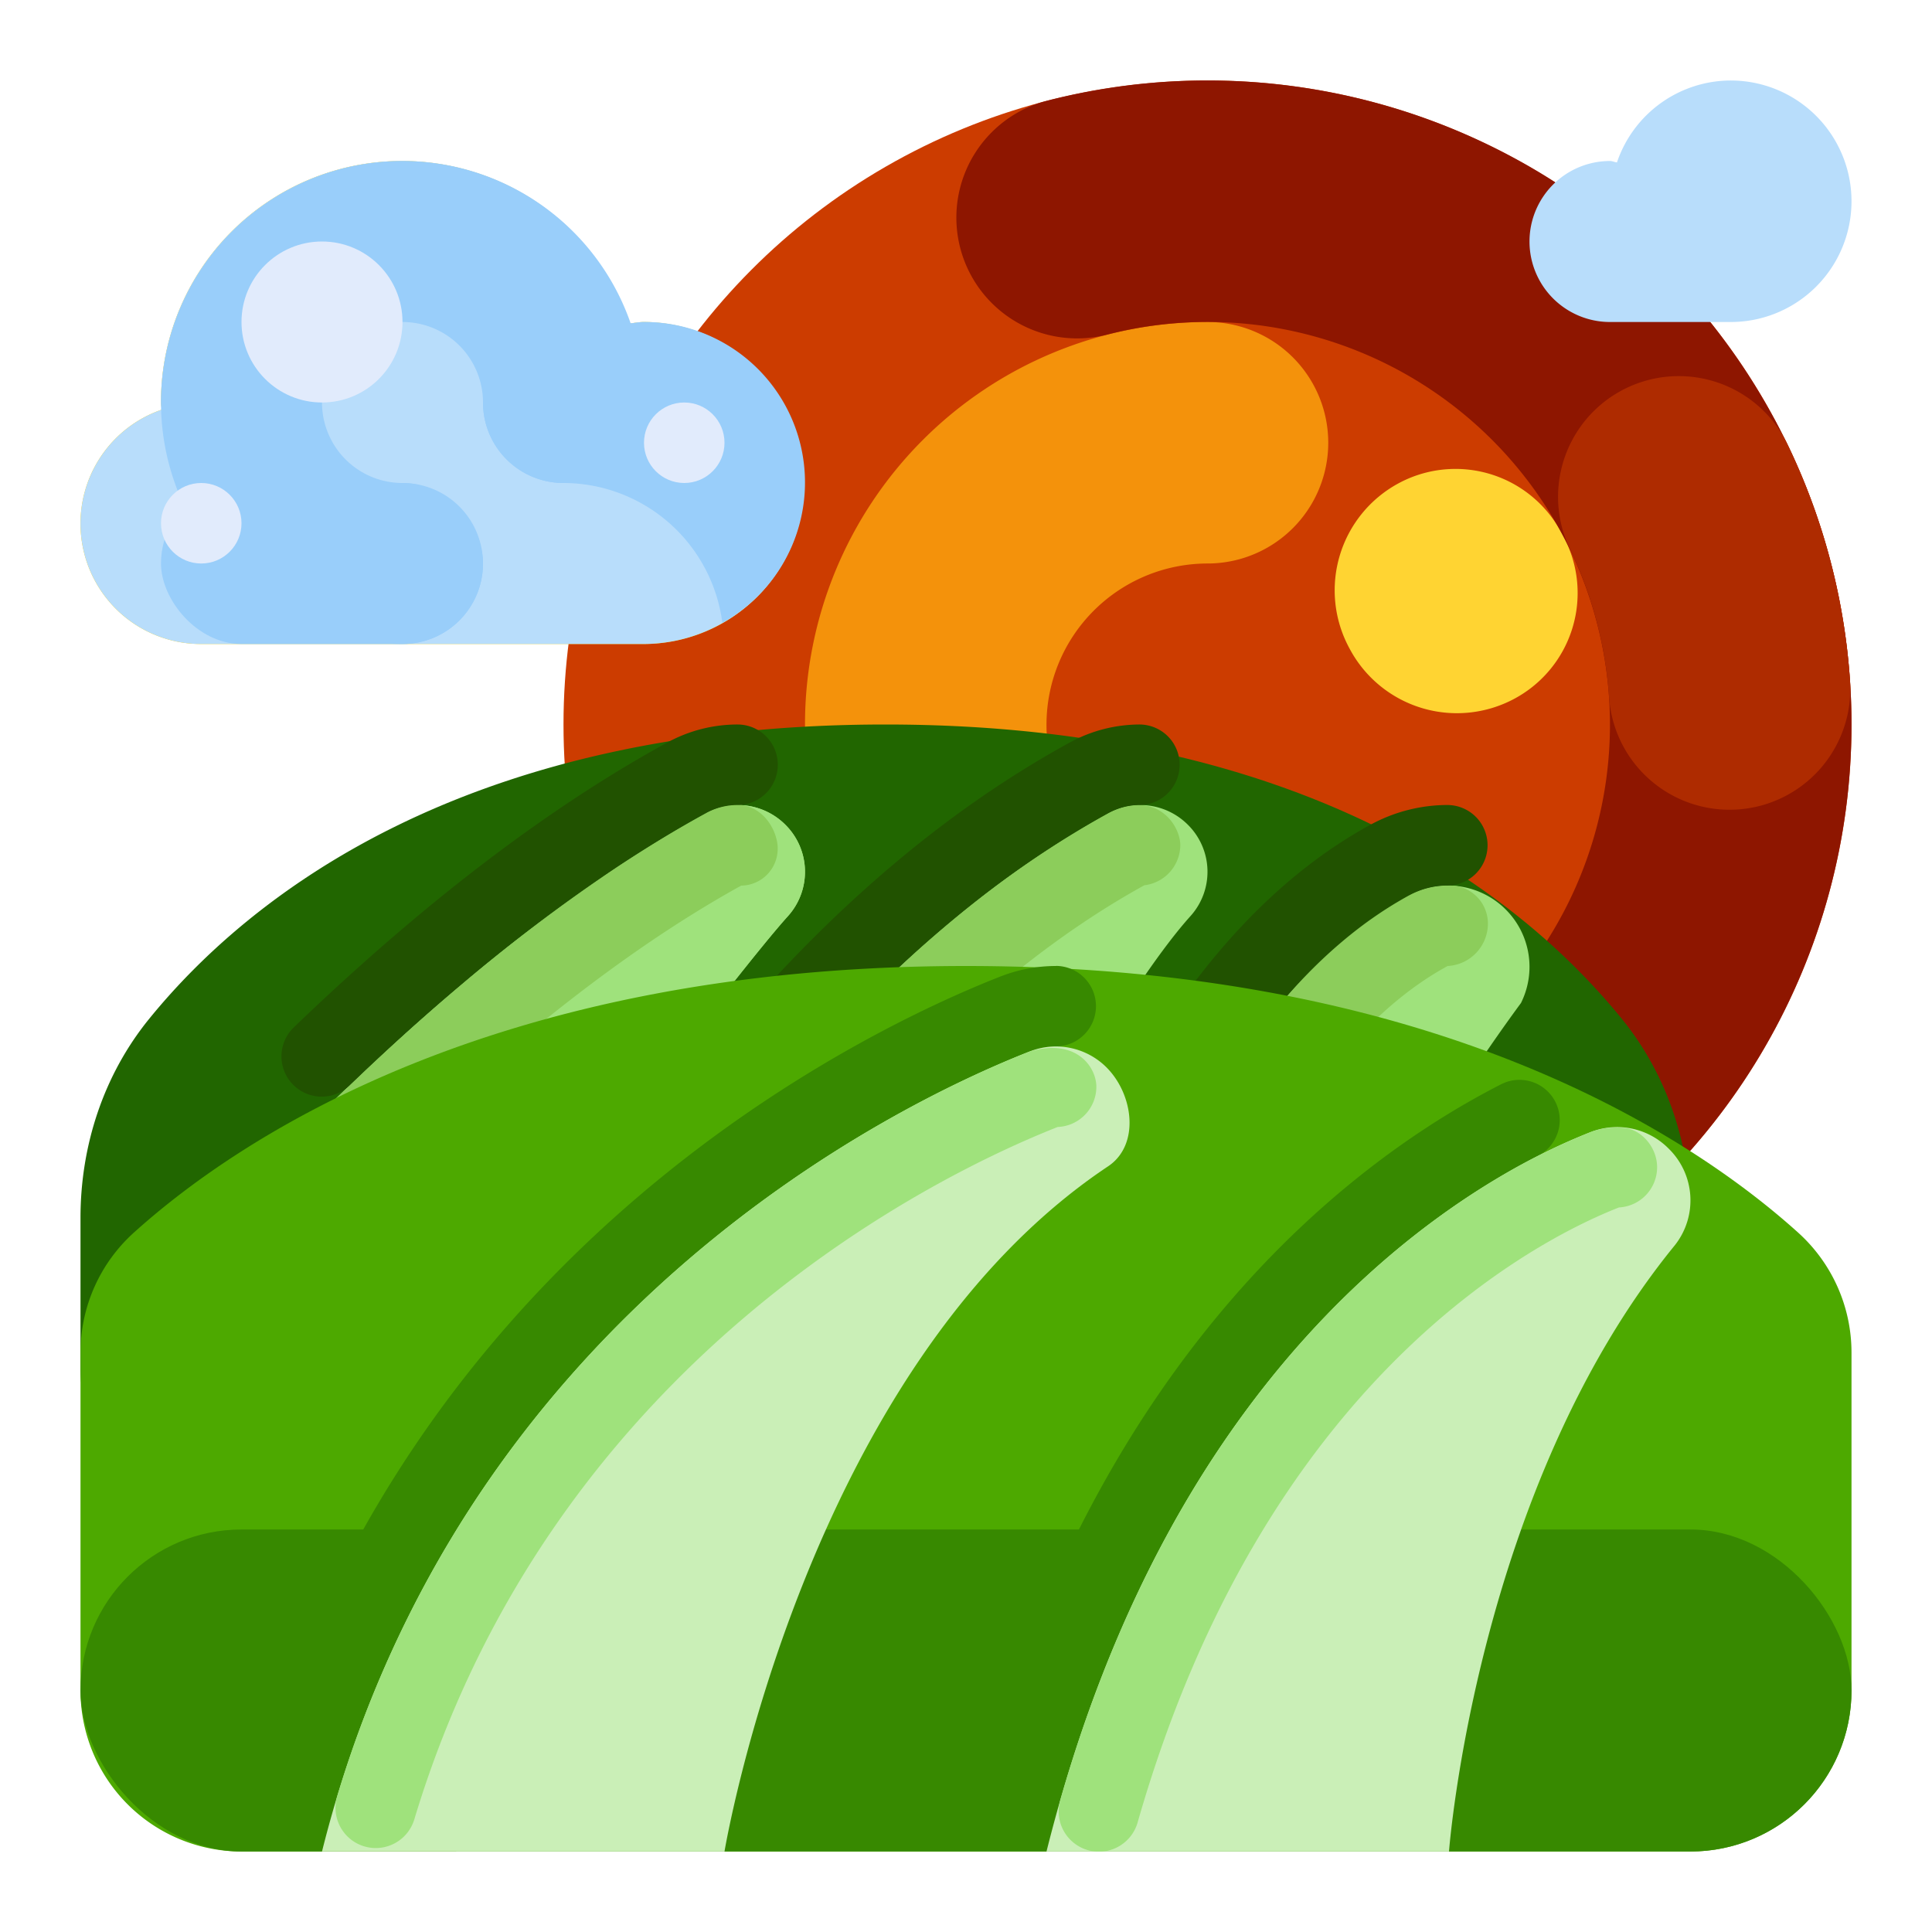 <svg xmlns="http://www.w3.org/2000/svg" viewBox="0 0 512 512"><title>Artboard 122</title><g id="Farm_Land" data-name="Farm Land"><circle cx="320" cy="192" r="170.667" style="fill:#cc3c00"/><path d="M385.697,124.27a31.746,31.746,0,0,0-15.223,3.896,32.214,32.214,0,0,0-12.945,43.494l.221.412a32.19,32.19,0,0,0,43.422,13.184,31.788,31.788,0,0,0,13.354-42.724c-.08-.152-.16-.305-.241-.456l-.001-.002q-.067-.126-.134-.252l-.006-.012-.061-.115-.011-.02-.058-.109L414,141.54l-.057-.105-.015-.028-.046-.085-.03-.056-.034-.062c-.112-.207-.227-.416-.34-.622a31.776,31.776,0,0,0-27.782-16.313Z" style="fill:#ffd432"/><path d="M320,85.333A106.667,106.667,0,0,0,213.333,192v.121l0.0.059v.033l0.0.057 0.0.037c0,.017,0,.035 0.0.052l0.0.042 0.0.047 0.0.042 0.0.049 0.0.04 0.0.051 0.0.039 0.0.049c0,.018 0.0.026 0.0.044 0.0.015 0.0.029 0.0.044l0.0.044 0.0.049 0.0.04 0.0.058 0.0.03 0.0.057 0.0.036.001.062 0.0.027.001.088 0.0.034.001.058 0.0.032.001.054.001.044.001.046.001.041.001.048.001.04.001.051.001.04.001.047.001.044.001.045.001.043.001.048.001.04.001.051.001.04.001.045.001.045.001.042.001.047.001.047.001.042.001.048.002.088.001.039.001.045.001.044.001.04.001.05.001.043.001.044.001.048.001.039.001.051.001.04.001.046.001.046.001.044.001.044.001.045.001.043.001.048.001.043.001.043.002.05.001.04.001.044.001.046.001.021.004.117.001.036.001.043.002.045.001.04.002.051.001.037.002.051.001.04.002.051.001.038.002.049.002.041.002.048.002.043.002.043.002.046.002.046.002.041.002.048.002.041.002.049.002.04.002.052.002.036.003.072.001.016.004.088.002.041.002.046.002.045.002.044.002.048.002.039.002.048.002.041.002.047.002.044.002.041.002.048.002.043.002.045.002.043.002.043.003.049.002.037.003.051.002.032.003.06.001.014.004.072.001.013.009.157v.001l.004.071.001.015.004.059.002.03.003.055.002.033.003.052.002.037.003.053.002.031.004.058.002.031.003.055.002.034.003.051.003.043.003.045.002.04.003.049.002.037.003.052.002.032.004.056.002.023c.006.096.013.196.02.292l.002.032.004.057.002.029.004.057.002.03.004.058.002.03.004.052.003.038.004.049.003.038.004.049.003.038.004.052.003.035.004.049.003.041.004.051.002.03.004.056.002.028c.008.102.016.203.024.305l.001.011.006.072.001.013.005.061.002.031.005.055.002.029.005.059.002.028.005.061.002.023.005.062.002.028.005.059.002.026.005.061.002.026.005.061.002.023.006.064.002.018c.01.109.019.209.029.318l0.0.005.007.072.001.014.006.065.002.022.006.062.002.024.006.059.003.028.006.059.003.027.006.057.003.03.006.057.003.03.005.054.003.033.006.057.002.024.006.063.002.016c.013.133.027.267.041.4l.001.007.007.071.002.015.007.07.001.014.007.068.002.019.007.066.002.019.007.067.002.018.007.07.001.011.008.076 0.0.003c.031.28.062.553.095.832l0.0.005.009.078.001.007.009.075.001.01.009.076.001.006.009.076.001.012.009.076 0.0.001c.03.251.062.5.094.75l0.0 0.0.011.082 0.0.002.01.079.001.007.01.077.001.006.01.079 0.0.002a105.949,105.949,0,0,0,8.759,30.377A32,32,0,0,0,281.159,209.721,42.24,42.24,0,0,1,277.333,192,42.715,42.715,0,0,1,320,149.333a32,32,0,1,0,0-64Z" style="fill:#f4920b"/><path d="M262.838,35.027a32.004,32.004,0,0,0,30.546,53.653,106.687,106.687,0,0,1,102.041,178.745,107.093,107.093,0,0,1-22.578,17.28,32,32,0,1,0,31.748,55.57A170.201,170.201,0,0,0,431.391,321.313l.004-.003q.202-.174.403-.349l.005-.005.129-.112.006-.006c.088-.077.176-.153.264-.231l.012-.011.122-.107.01-.009c.088-.077.177-.155.264-.232l.006-.006.124-.109.012-.011q.131-.115.262-.231l.01-.009.118-.105.018-.016q.129-.115.259-.23l.009-.008.119-.107.016-.015c.086-.077.173-.155.259-.232l.008-.007.12-.107.017-.015c.087-.078.173-.155.259-.233.004-.004-.001.001.003-.003l.121-.109.022-.02.117-.106.008-.007.13-.118.008-.007.116-.105.024-.022.109-.1.016-.014.128-.117.006-.005.118-.108.025-.022.109-.099.016-.015.127-.117.007-.006.117-.108.025-.023.105-.097.02-.019c.083-.077.166-.153.249-.231l.026-.024.099-.092.027-.025q.122-.114.245-.228l.03-.028.092-.086.035-.033c.081-.075.16-.15.241-.225l.031-.029.091-.085.035-.033.114-.107.005-.005.122-.115.027-.026.096-.09.031-.03.114-.108.005-.005.123-.116.027-.026.095-.09.032-.031.106-.101.014-.013.122-.116.026-.025.093-.089.037-.036.096-.092.023-.022.12-.115.024-.023.096-.092.034-.033.092-.089.03-.028.117-.113.026-.025.093-.09.037-.036.093-.091.025-.024.119-.116.021-.021.098-.096.033-.032.094-.091.027-.026.12-.118.012-.012.104-.102.037-.036.088-.087.031-.03.118-.116.014-.014.103-.102.036-.036.084-.084.037-.036.116-.116.003-.003.113-.113.035-.035.087-.087.033-.033.117-.117a170.667,170.667,0,0,0,0-241.359h0l-.117-.117-.035-.035c-.027-.027-.058-.058-.085-.085l-.037-.037-.11-.109-.006-.006c-.038-.038-.077-.077-.115-.114l-.038-.038-.084-.083-.036-.036c-.035-.035-.073-.073-.109-.108L439.899,70.545l-.117-.116-.035-.034-.084-.083-.039-.038c-.035-.035-.07-.069-.106-.104l-.011-.011-.118-.116-.031-.03c-.03-.029-.061-.06-.091-.089l-.033-.032-.103-.1-.017-.016-.118-.115-.032-.031-.087-.085-.039-.038-.096-.093-.022-.021c-.038-.037-.078-.075-.116-.112l-.036-.035c-.03-.029-.056-.054-.086-.083l-.038-.036c-.033-.032-.063-.061-.096-.093l-.023-.022c-.038-.037-.079-.076-.118-.113l-.033-.032c-.028-.026-.059-.057-.087-.083l-.04-.038-.097-.093-.02-.019-.12-.115-.028-.026-.094-.09-.035-.033c-.033-.032-.062-.06-.095-.091l-.026-.025-.118-.112-.03-.028c-.03-.029-.06-.057-.09-.086l-.039-.037-.092-.087-.028-.027-.118-.111-.033-.031-.087-.082-.042-.04c-.028-.026-.057-.053-.084-.079l-.036-.033q-.058-.055-.116-.109l-.033-.031-.086-.081-.044-.041-.083-.077-.037-.034c-.039-.036-.077-.072-.116-.108l-.03-.029c-.031-.028-.06-.055-.09-.084l-.042-.039c-.028-.026-.056-.053-.084-.078l-.036-.034-.117-.109-.027-.025-.094-.087-.041-.038-.086-.079-.036-.033c-.039-.036-.078-.072-.117-.108l-.03-.028-.092-.084-.04-.037c-.028-.026-.059-.054-.087-.079l-.035-.032-.12-.109-.019-.017-.102-.093-.04-.037c-.028-.026-.058-.053-.086-.078l-.037-.033-.119-.108-.019-.017-.102-.092-.041-.037-.084-.076-.039-.035c-.039-.035-.08-.073-.119-.108l-.014-.012c-.036-.033-.071-.064-.107-.097l-.041-.037-.083-.075-.041-.037-.105-.095-.032-.028-.102-.091-.042-.038-.082-.074-.042-.037-.102-.091-.031-.028c-.034-.03-.071-.063-.105-.093l-.046-.041-.079-.07-.043-.038-.099-.088-.024-.022c-.037-.033-.08-.071-.117-.103l-.04-.035-.083-.074L432.706,63.834l-.102-.09-.019-.017-.118-.104-.044-.039-.079-.069-.047-.041-.083-.073-.047-.041c-.034-.03-.074-.064-.108-.094l-.046-.04-.076-.067-.049-.042-.086-.075-.037-.032c-.037-.032-.078-.068-.115-.1l-.047-.041-.077-.066-.048-.042-.083-.072-.041-.036c-.04-.035-.075-.065-.115-.1l-.043-.038c-.026-.022-.054-.046-.079-.068l-.048-.041-.088-.075-.036-.031c-.04-.034-.077-.066-.117-.1l-.043-.037-.08-.068-.049-.041-.081-.069-.043-.037-.116-.099-.042-.036-.08-.068-.05-.042-.08-.068-.044-.038-.114-.096-.049-.042-.074-.063-.051-.043-.079-.066-.045-.039-.116-.097-.04-.033-.084-.071-.047-.039c-.029-.024-.055-.047-.084-.07l-.041-.035c-.04-.033-.077-.065-.117-.098l-.04-.033-.084-.07-.049-.041-.078-.064-.049-.041c-.037-.031-.078-.065-.115-.096l-.04-.033-.084-.069-.049-.041c-.026-.021-.054-.044-.08-.066l-.046-.038-.116-.096-.041-.034-.082-.068-.052-.043-.075-.062-.051-.042-.115-.094-.041-.034-.082-.067-.052-.043-.078-.064-.047-.039-.106-.086-.05-.04-.086-.069-.051-.041c-.026-.021-.049-.04-.076-.061l-.052-.042-.105-.084-.044-.035c-.032-.026-.06-.048-.092-.074l-.051-.041-.076-.061-.052-.042-.087-.07-.07-.056-.082-.066-.054-.044c-.023-.018-.05-.04-.073-.058l-.054-.043-.092-.074-.052-.041-.095-.076-.054-.043-.073-.058-.054-.043c-.026-.021-.052-.041-.079-.062l-.079-.063-.08-.063-.059-.047-.066-.052c-.022-.017-.039-.031-.061-.048l-.073-.057c-.026-.021-.051-.04-.077-.061-.029-.023-.057-.045-.086-.068l-.058-.046-.07-.055-.056-.044-.074-.058-.075-.059-.09-.07-.058-.045-.067-.053-.061-.048-.069-.053-.073-.057c-.032-.025-.062-.048-.094-.073l-.059-.046-.069-.054-.059-.045-.069-.053-.068-.052c-.035-.027-.066-.051-.101-.078l-.062-.048-.062-.048-.067-.051-.06-.047-.062-.048c-.038-.03-.072-.056-.111-.085l-.063-.048-.063-.048-.065-.05-.057-.044-.09-.069-.086-.066-.064-.049-.062-.047-.065-.049-.062-.047-.063-.048-.11-.083-.064-.048-.064-.049-.064-.048-.062-.047-.063-.047-.112-.084-.063-.047-.062-.047-.067-.05-.059-.045-.065-.049c-.03-.022-.063-.047-.092-.069l-.082-.061-.063-.047-.066-.049-.058-.043-.069-.051-.063-.047-.113-.083-.059-.044-.069-.051-.056-.041-.07-.051-.062-.046-.112-.083-.064-.047-.066-.048-.059-.043-.069-.051-.057-.042-.122-.089-.056-.041-.071-.052-.054-.039c-.027-.02-.045-.033-.072-.052l-.05-.036c-.045-.033-.085-.062-.13-.095l-.055-.039-.073-.053-.048-.035-.078-.056-.038-.027-.146-.106-.048-.034-.075-.054-.05-.036-.075-.054-.048-.034-.135-.097-.052-.037-.074-.053-.049-.035-.077-.055-.045-.032c-.05-.036-.098-.07-.148-.105l-.038-.027-.081-.058-.043-.031-.08-.056-.04-.029-.148-.104-.045-.032-.077-.054-.047-.033-.079-.056-.045-.032c-.046-.032-.096-.068-.142-.1l-.046-.033-.075-.052-.052-.037-.074-.052-.051-.035-.133-.093-.053-.037-.075-.052-.049-.034-.077-.053-.049-.034c-.05-.035-.103-.071-.153-.106l-.032-.022-.081-.056-.044-.031-.08-.055-.044-.03-.159-.11-.031-.021-.081-.056-.041-.028-.085-.058-.037-.026-.277-.189-.041-.028-.082-.056-.041-.028c-.092-.063-.182-.124-.274-.186l-.042-.029-.084-.057-.038-.025c-.092-.062-.19-.129-.283-.19l-.035-.023c-.028-.019-.058-.039-.086-.058l-.038-.025-.283-.189-.034-.023-.089-.06-.03-.02c-.097-.065-.194-.129-.291-.194l-.03-.02c-.028-.018-.062-.041-.09-.059l-.033-.022c-.097-.064-.188-.125-.285-.189l-.036-.024-.086-.056-.038-.025-.288-.189-.029-.019-.088-.058-.037-.025q-.146-.095-.292-.191l-.025-.016-.092-.06-.032-.021c-.102-.066-.199-.129-.301-.195l-.018-.012-.094-.06-.031-.02c-.102-.066-.198-.128-.301-.193l-.021-.013-.093-.06-.031-.02c-.107-.069-.21-.134-.317-.202l-.003-.002q-.049-.031-.098-.062l-.027-.017c-.14-.089-.281-.179-.421-.267l-.025-.016-.099-.062-.006-.004c-.107-.068-.212-.134-.32-.201l-.022-.014c-.033-.02-.068-.042-.101-.063l-.006-.004c-.108-.067-.207-.13-.315-.197l-.031-.02-.095-.059-.013-.008c-.103-.064-.21-.131-.314-.195l-.024-.015-.1-.062-.009-.006c-.103-.064-.219-.135-.322-.198l-.015-.009c-.037-.023-.067-.042-.105-.065l-.005-.003c-.108-.066-.211-.129-.32-.195l-.025-.016-.099-.06-.015-.009c-.104-.063-.21-.128-.314-.19l-.023-.014-.101-.061-.01-.006c-.108-.065-.214-.129-.322-.194l-.016-.01c-.038-.023-.065-.039-.103-.062l-.015-.009c-.109-.065-.216-.13-.325-.194l-.006-.004c-.038-.023-.072-.043-.11-.065l-.004-.002c-.113-.068-.224-.133-.337-.2l-.001-0c-.038-.023-.075-.044-.113-.067l-.002-.001c-.114-.067-.221-.131-.335-.197l-.008-.004-.109-.064-.006-.003A171.011,171.011,0,0,0,277.442,26.697,31.842,31.842,0,0,0,262.838,35.027Z" style="fill:#8e1600"/><path d="M422.27,109.033a32.014,32.014,0,0,0-6.18,36.553A106.151,106.151,0,0,1,424.546,170.742q.036.178.074.354c.022.122.045.244.069.366a107.718,107.718,0,0,1,1.731,13.245,32,32,0,1,0,63.853-4.334q-.271-3.983-.726-7.954l-.002-.013-.017-.148-.002-.015c-.012-.107-.025-.214-.038-.321l-.002-.012q-.008-.07-.016-.14l-.004-.033-.017-.14-.001-.012-.019-.158-.002-.019q-.008-.066-.016-.132l-.005-.043-.013-.107-.006-.051-.017-.137-.005-.044-.014-.11-.008-.063-.011-.086-.008-.065-.011-.083-.017-.131-.008-.066-.011-.087-.007-.054-.012-.092-.006-.047c-.014-.111-.029-.22-.043-.332l-.003-.025-.014-.106-.004-.032c-.022-.164-.042-.319-.065-.483l-.002-.014q-.668-4.946-1.625-9.85c-.034-.171-.069-.341-.105-.512-.035-.191-.072-.381-.11-.573a170.011,170.011,0,0,0-13.563-40.336,32.022,32.022,0,0,0-51.448-8.713Z" style="fill:#ae2b00"/><path d="M405.333,405.333H64a42.667,42.667,0,0,1-42.667-42.667v-39.928c0-19.131,6.107-37.854,18.17-52.703C65.171,238.441,122.054,192,234.667,192s169.495,46.441,195.164,78.036C441.893,284.885,448,303.608,448,322.739v39.928A42.667,42.667,0,0,1,405.333,405.333Z" style="fill:#216600"/><path d="M42.667,341.333S109.65,257.823,187.191,215.428a17.789,17.789,0,0,1,20.944,3.141l0,0a17.545,17.545,0,0,1,.706,24.186C194.678,258.445,149.333,320,128,341.333Z" style="fill:#9fe27c"/><path d="M42.667,341.333S109.65,257.823,187.191,215.428a17.789,17.789,0,0,1,20.944,3.141l0,0a17.545,17.545,0,0,1,.706,24.186C194.678,258.445,149.333,320,128,341.333Z" style="fill:#9fe27c"/><path d="M187.191,215.427c-.048.025-.091.049-.138.076l-.036.021c-.035.018-.068.036-.102.056l-.043.023c-.044.023-.091.049-.135.074h-.001c-.043.023-.09.049-.134.074l-.042.022-.105.059-.033.018c-.095.052-.184.1-.277.152-.01.005-.027.016-.036.021-.035.018-.07.038-.105.057-.009.005-.027.016-.038.021l-.273.152c-.01.005-.029.016-.038.021l-.105.059-.036.02-.138.077h-.001c-.043.025-.09.051-.134.076-.01.005-.03.017-.039.022l-.105.059c-.01.005-.026.014-.035.02l-.138.077-.003.001c-.044.025-.09.051-.134.076-.013.008-.023.013-.038.021-.038.021-.068.038-.107.06-.009.005-.025.014-.035.02-.094.053-.181.102-.275.155a.305.305,0,0,0-.035.02c-.038.021-.069.038-.107.06l-.036.02c-.095.053-.182.103-.276.156l-.033.018c-.038.021-.073.042-.111.062-.009.005-.022.013-.033.018-.094.053-.184.104-.279.158l-.029.016c-.038.022-.079.046-.117.068l-.026.014c-.094.053-.188.107-.283.16l-.026.014c-.038.022-.082.047-.12.069l-.023.013c-.094.053-.186.105-.28.159-.014.009-.018.012-.033.02-.038.021-.072.04-.109.062l-.034.018c-.094.055-.185.107-.279.16l-.026.014-.125.073-.016.009c-.095.053-.194.111-.288.164l-.021.013c-.043.025-.086.048-.129.074l-.014.008c-.098.056-.19.109-.286.165l-.022.013c-.044.025-.089.051-.133.076l-.008.005c-.098.057-.195.113-.292.169l-.016.009c-.044.025-.086.049-.13.076l-.017.009c-.094.055-.193.113-.288.168l-.018.01c-.047.027-.089.052-.135.079l-.007.003c-.096.057-.194.113-.29.171l-.017.01c-.044.025-.09.052-.134.078l-.01.005c-.096.057-.19.112-.286.168l-.023.014c-.043.025-.085.049-.129.076l-.012.007c-.096.057-.19.112-.288.169l-.021.012c-.043.026-.085.051-.129.077l-.013.008c-.098.057-.19.112-.288.169l-.018.012c-.047.027-.091.053-.138.082l-.003.001c-.096.057-.197.116-.294.173l-.012.008c-.047.027-.092.055-.139.082l-.005.004-.289.172-.02.012c-.047.027-.089.052-.135.081l-.005.003-.294.176-.008.005-.438.262-.014.009c-.143.086-.292.174-.435.262l-.013.007c-.043.027-.094.057-.138.083l-.007.005c-.096.057-.195.117-.292.174l-.012.008c-.143.086-.289.176-.432.262a.156.156,0,0,1-.02.012c-.146.089-.286.174-.434.264l-.008.004c-.15.091-.29.177-.439.268l-.009.005c-.146.089-.29.178-.436.267l-.012.008c-.146.09-.293.18-.439.27l-.005.003c-.148.091-.29.18-.439.271l-.008.005c-.146.09-.29.18-.436.27l-.012.008c-.146.09-.29.18-.436.271l-.008.004c-.148.092-.289.181-.438.273l-.008.005c-.148.092-.289.181-.438.273l-.007.004c-.148.092-.293.184-.441.277h-.001c-.148.094-.293.185-.441.279l-.004.001c-.148.094-.292.185-.44.279l-.004.003c-.146.092-.293.185-.438.277l-.008.005c-.148.094-.29.184-.438.277-.005.004,0,0-.004.004-.148.094-.292.185-.439.279l-.005.004c-.147.094-.289.185-.436.279l-.007.005c-.443.283-.879.564-1.32.85l-.005.003-.879.572-.001.001c-.147.095-.29.189-.438.285l-.004.003c-.147.096-.29.189-.436.285l-.004.003c-.147.096-.292.191-.438.288h-.001c-.147.096-.292.193-.438.289l-.003.001c-.293.193-.581.384-.872.578l-.007.004c-.098.065-.193.128-.29.193-.34.227-.677.452-1.018.68l-.005.004c-.096.065-.191.128-.288.193l-.003.003c-.049.033-.095.062-.143.096h-.001c-.098.065-.194.13-.29.195l-.001.001c-.049.033-.095.064-.143.096l-.003.001q-2.109,1.424-4.199,2.872l-.001.001q-.65.449-1.296.901c-.573.401-1.148.805-1.717,1.208l-.01.008c-.141.099-.281.198-.421.297l-.008.005-.421.298-.009.008c-.046.031-.09.062-.134.095l-.005.004c-.092.065-.185.132-.277.197l-.016.012c-.044.031-.086.061-.13.092l-.005.004c-.092.066-.184.13-.276.197l-.018.014c-.046.031-.086.061-.13.092l-.003.001c-.092.066-.186.134-.279.199l-.014.01c-.137.098-.276.198-.413.297l-.014.01c-.137.098-.276.198-.411.296l-.016.012c-.042.03-.086.061-.128.091l-.009.007c-.047.035-.091.066-.139.102-.044.031-.089.062-.133.095l-.02.014c-.044.033-.086.062-.13.094l-.003.003c-.091.065-.184.133-.276.199l-.014.01c-.135.099-.276.201-.411.299l-.013.009c-.044.031-.087.062-.132.095l-.005.004c-.091.066-.185.134-.276.201l-.012.009c-.135.098-.279.202-.414.301l-.009.008c-.135.099-.275.201-.41.299l-.018.013c-.135.099-.272.199-.408.298l-.014.012c-.044.031-.087.064-.132.095l-.003.003c-.048.035-.094.069-.141.103v.001c-.044.031-.087.062-.132.095l-.02.016c-.042.03-.083.06-.124.091l-.009.007c-.091.066-.181.133-.272.201l-.016.01c-.134.1-.275.203-.409.302l-.01.008c-.135.1-.277.206-.411.305l-.01.008-.41.305-.012.008c-.137.103-.273.204-.411.306l-.008.007c-.092.069-.18.134-.273.204l-.008.005c-.042.031-.087.065-.128.095l-.013.01c-.091.068-.184.137-.275.204-.043.033-.085.064-.129.096l-.02.016c-.137.102-.27.201-.406.303l-.008.007c-.092.069-.18.134-.272.204l-.01.008c-.04.03-.086.064-.126.095l-.01.008c-.091.068-.182.137-.272.204l-.008.007c-.042.03-.085.062-.125.094l-.016.012c-.091.068-.178.134-.268.202l-.012.009c-.042.031-.079.06-.12.091-.005.003-.017.012-.021.014-.09.069-.176.133-.266.202l-.012.009-.117.089a.299.299,0,0,0-.025.018c-.086.065-.173.132-.26.197l-.021.017-.113.086-.02.016c-.044.033-.086.065-.13.098-.047.035-.089.068-.135.103l-.012.009c-.036.029-.079.061-.117.09l-.025.018c-.04.03-.082.062-.122.092l-.007.005c-.043.034-.085.065-.129.099l-.026.02c-.035.027-.068.052-.103.078l-.031.025-.12.091-.007.005c-.043.033-.085.064-.128.098l-.029.021c-.034.026-.065.049-.099.077-.013.009-.023.017-.036.027-.034.026-.072.055-.107.081l-.02.016c-.043.033-.079.061-.122.094-.013.01-.022.017-.035.026-.031.025-.062.048-.094.073-.013.01-.023.018-.036.027-.035.027-.07.055-.104.081l-.022.017c-.04.031-.081.061-.121.092-.012.009-.026.021-.039.03l-.09.069c-.013.009-.027.021-.04.031-.036.029-.074.057-.112.086l-.009.008c-.044.033-.082.061-.125.095l-.036.029c-.029.022-.06.046-.089.068-.013.009-.031.025-.044.034l-.098.076-.025.018-.12.092a.479.479,0,0,1-.04.031l-.09.069c-.013.01-.023.02-.036.029-.04.031-.079.061-.118.092l-.005.003c-.04.031-.081.064-.121.094-.017.014-.026.021-.044.034-.029.022-.055.043-.083.065-.013.01-.031.023-.044.034-.034.027-.068.053-.103.079-.008.008-.01.008-.018.016-.04.03-.081.061-.12.092-.013.01-.029.022-.042.031-.029.022-.057.046-.086.068-.013.01-.029.022-.042.031-.038.03-.074.059-.112.087l-.01.008-.122.096c-.013.009-.025.018-.038.029l-.086.066-.043.034c-.038.029-.073.056-.109.085l-.013.01c-.04.031-.082.064-.121.094-.013.01-.026.02-.038.03-.029.022-.062.048-.091.072-.013.009-.023.017-.036.027-.034.026-.073.057-.107.083l-.025.02c-.038.029-.076.059-.112.087l-.044.034c-.029.022-.055.043-.083.065a.477.477,0,0,1-.04.031c-.079.062-.165.129-.245.191-.009.007-.03.023-.038.03l-.086.066c-.017.014-.026.021-.043.035-.035.026-.066.051-.1.078-.013.01-.025.02-.038.029-.034.027-.066.052-.1.078-.017.014-.034.027-.052.042-.022.017-.047.036-.069.055-.017.013-.036.029-.055.042l-.092.073c-.017.013-.027.021-.044.035-.034.026-.062.048-.096.076-.017.013-.033.026-.051.039-.022.018-.051.04-.073.059l-.049.038-.092.073-.051.039c-.031.025-.064.051-.094.076-.018.013-.029.022-.046.035-.026.021-.052.042-.078.061-.017.013-.03.025-.047.038-.031.025-.061.047-.092.072-.017.014-.04.033-.057.046-.029.022-.057.046-.086.068-.017.013-.034.026-.051.04-.022.017-.049.039-.072.056-.017.014-.035.029-.052.042-.031.025-.059.046-.09.07-.017.013-.04.033-.057.046-.027.022-.056.044-.085.066-.017.013-.036.03-.053.043-.023.018-.047.036-.069.055l-.052.04c-.029.023-.057.046-.086.068-.021.017-.048.039-.069.055-.025.021-.051.042-.077.061-.017.013-.038.03-.055.044-.022.017-.043.034-.066.052-.017.013-.04.031-.057.046-.022.017-.049.039-.072.056-.03.023-.057.046-.086.069-.023.018-.046.036-.068.053s-.039.031-.06.048c-.023.018-.039.03-.061.048l-.059.046c-.027.022-.056.046-.085.068l-.068.055c-.026.02-.051.04-.077.06-.017.013-.035.029-.052.043-.023.017-.046.035-.068.053-.017.013-.042.033-.057.046-.029.022-.057.046-.086.068l-.07.056c-.022.018-.044.035-.066.053-.022.017-.043.034-.064.051l-.059.047c-.017.013-.043.034-.06.048-.022.017-.039.031-.062.049-.038.03-.078.063-.116.092-.012.009-.03.023-.04.033-.022.017-.051.04-.072.057l-.049.039-.065.052c-.027.022-.052.042-.081.064-.025.021-.056.046-.081.065l-.06.048c-.021.017-.043.034-.064.051l-.059.047c-.017.014-.043.035-.06.048-.022.018-.04.033-.062.049-.038.031-.065.053-.104.083l-.056.046-.062.051c-.02.016-.034.026-.053.043l-.069.055-.04.033c-.038.03-.082.066-.12.096-.02.016-.036.03-.057.046l-.066.053-.047.038c-.025.02-.047.038-.072.059l-.031.025c-.046.036-.091.073-.138.111-.013.012-.031.026-.046.038-.021.016-.048.038-.069.055l-.048.039c-.025.02-.044.035-.069.056l-.035.027c-.046.038-.09.073-.135.111-.014.01-.031.025-.046.035-.021.017-.047.039-.068.056-.014.01-.034.027-.048.038-.025.021-.044.036-.07.057-.02.016-.038.031-.057.047-.038.03-.069.055-.105.085-.017.014-.034.029-.051.042-.021.017-.049.039-.07.056-.014.012-.031.026-.046.036-.025.021-.048.04-.073.06l-.012.01c-.059.047-.113.09-.171.138l-.025.02-.078.064c-.014.01-.025.02-.039.031-.025.02-.051.042-.077.061l-.009.009c-.055.043-.113.091-.167.134l-.033.026c-.025.021-.049.04-.074.061-.014.01-.029.023-.043.034-.025.021-.048.039-.073.06l-.023.02c-.049.04-.102.083-.152.124l-.033.027c-.026.02-.049.039-.074.06-.014.01-.033.026-.047.038-.025.02-.043.035-.068.056l-.035.027c-.046.038-.09.074-.135.111l-.044.036-.064.052c-.017.013-.034.027-.051.042-.083.068-.169.138-.251.206-.012.009-.014.012-.026.02-.025.021-.051.042-.076.062-.013.012-.031.026-.046.038-.082.068-.167.135-.25.203-.01.009-.017.016-.029.025l-.07.057c-.017.014-.031.025-.047.039-.12.098-.243.199-.363.297l-.018.016c-.095.078-.185.152-.28.23l-.008.005c-.029.025-.056.047-.086.07-.01.009-.017.016-.029.025-.09.074-.171.141-.262.215-.008.007-.014.013-.023.02-.029.023-.055.046-.083.069-.009.007-.016.013-.023.02-.091.074-.182.15-.272.224l-.014.012-.082.068c-.01.009-.021.017-.033.026-.086.072-.181.151-.267.221l-.012.009c-.029.025-.057.048-.086.072-.008.007-.018.016-.027.022-.09.076-.173.143-.263.219a.273.273,0,0,0-.022.018c-.025.021-.052.043-.077.064l-.033.027c-.09.074-.184.152-.273.227l-.004.003c-.033.027-.06.051-.094.078l-.009.008c-.122.102-.257.214-.379.315l-.02.016c-.224.188-.448.374-.672.561l-.003.001-.092.078-.01.008c-.521.436-1.035.866-1.552,1.302l-.001.001A653.113,653.113,0,0,0,65.288,315.53c-.018.018-.036.039-.055.057l-.021.023-.152.164-.013.014L65,315.84l-.023.025c-.027.03-.049.053-.076.082l-.027.029-.043.047c-.007.008-.016.017-.022.023-.014.016-.027.031-.042.047a.233.233,0,0,0-.025.026c-.049.053-.094.1-.142.152l-.027.03-.043.047-.02.021-.044.048-.06.064-.038.042-.027.03-.038.042c-.014.016-.03.031-.044.047-.008.008-.014.016-.021.023-.023.025-.046.049-.069.074l-.017.018c-.018.02-.038.042-.056.061l-.016.017-.059.062-.016.017c-.021.022-.044.048-.065.07-.007.008-.014.017-.022.025-.017.02-.035.039-.053.057a.23.23,0,0,1-.017.02c-.02.021-.042.046-.061.065l-.009.01c-.023.026-.046.049-.069.076l-.02.021c-.016.017-.034.038-.051.055-.007.008-.014.017-.022.025-.018.02-.038.04-.056.061l-.012.012c-.023.026-.044.048-.068.074l-.018.02c-.022.023-.04.043-.062.068l-.003.004c-.051.055-.099.107-.148.161l-.004.004c-.025.026-.049.053-.073.079l-.001.001c-.125.137-.25.272-.375.409A10.666,10.666,0,1,0,78.517,332.651c22.865-24.926,68.464-70.643,117.91-97.956a9.775,9.775,0,0,0,9.671-9.905C206.098,219.292,200.211,208.681,187.191,215.427Z" style="fill:#8ccd5b"/><path d="M170.667,341.333s45.65-83.51,123.191-125.906a17.789,17.789,0,0,1,20.944,3.141l0,0a17.545,17.545,0,0,1,.706,24.186C301.345,258.445,277.333,298.667,256,341.333Z" style="fill:#9fe27c"/><path d="M293.858,215.427c-.052.026-.103.056-.154.085l-.04.022c-.048.026-.1.055-.148.082l-.025.013c-.042.023-.089.048-.13.072l-.044.025c-.047.025-.098.053-.145.079l-.036.02c-.04.022-.082.046-.121.068l-.043.022c-.048.027-.095.053-.143.081l-.043.023c-.04.022-.076.042-.115.064l-.046.025c-.047.026-.092.051-.139.078l-.052.027c-.035.021-.069.039-.105.059l-.048.027c-.046.026-.091.051-.135.076-.02.012-.039.022-.059.033-.034.02-.066.038-.1.056-.02.01-.033.018-.051.029-.044.025-.09.051-.133.074-.025.014-.039.022-.062.035-.033.018-.064.036-.096.055-.023.013-.052.029-.077.042-.035.021-.069.04-.105.06l-.065.036-.1.057c-.029.016-.052.029-.081.046l-.095.053-.069.039c-.034.02-.066.036-.1.056-.027.016-.06.034-.089.051-.026.014-.055.031-.082.047l-.07.039-.117.066c-.029.016-.047.026-.074.043-.027.014-.053.03-.079.044-.023.014-.048.027-.072.042-.042.023-.082.046-.122.069-.023.014-.048.029-.072.042-.026.014-.048.027-.073.042-.027.016-.047.026-.074.042-.04.023-.079.046-.118.068-.029.017-.051.03-.079.046-.023.013-.042.025-.065.038-.038.021-.083.048-.121.069-.025.014-.048.029-.074.043-.027.016-.053.031-.082.047-.02.012-.04.023-.06.034-.047.027-.092.055-.139.081-.02.012-.035.021-.055.031-.027.017-.06.035-.089.052l-.048.027c-.056.033-.102.059-.156.091l-.044.025c-.027.017-.062.036-.091.053l-.046.026c-.051.03-.103.06-.154.09-.017.009-.031.017-.047.027-.029.016-.064.036-.091.052a.409.409,0,0,1-.04.023c-.056.033-.107.062-.163.095-.014.008-.029.017-.042.025-.033.02-.062.036-.095.055l-.02.012c-.061.035-.12.07-.18.105l-.043.025c-.102.06-.194.113-.296.173-.014.009-.025.014-.038.023-.103.06-.201.117-.302.177l-.029.017c-.103.06-.203.12-.305.18l-.031.02c-.065.038-.122.072-.188.111l-.017.01c-.033.018-.068.039-.099.059l-.029.017c-.064.038-.128.076-.193.115l-.012.007c-.036.022-.068.042-.105.062l-.01.007c-.064.039-.138.083-.202.121l-.014.009c-.107.062-.212.126-.318.19l-.014.008c-.111.066-.21.126-.319.193l-.012.007c-.109.066-.211.128-.32.194l-.009.005c-.109.066-.214.129-.323.195l-.004.003c-6.516,3.953-12.784,8.178-18.799,12.595l-.003.003c-.574.422-1.142.841-1.712,1.267l-.005.004c-.102.076-.195.146-.296.221l-.008.005c-.1.076-.193.145-.293.22l-.009.007c-.1.076-.191.143-.292.219l-.012.009c-.096.073-.194.146-.29.219l-.008.007c-.068.051-.126.095-.193.145l-.003.003c-.095.072-.195.147-.29.22l-.012.009c-.095.072-.186.142-.283.214l-.021.017c-.091.069-.188.143-.279.212l-.021.016c-.091.069-.186.142-.277.211l-.025.02c-.091.069-.182.139-.273.21-.009.007-.018.013-.027.021-.062.047-.116.089-.178.137l-.005.004-.086.066c-.012.008-.022.017-.034.025-.053.042-.108.085-.163.126l-.016.012c-.03.022-.06.046-.089.068-.009.008-.02.016-.029.022-.049.039-.108.083-.158.122-.009.007-.017.012-.026.02-.033.026-.055.042-.087.068l-.025.018c-.049.039-.107.083-.155.121l-.033.025c-.029.022-.055.043-.083.065-.012.009-.023.017-.034.026-.049.038-.09.07-.139.108l-.048.036c-.029.022-.047.038-.076.06-.017.012-.033.025-.048.036-.04.033-.085.066-.125.098-.017.013-.033.026-.051.039-.023.02-.049.039-.074.057-.017.014-.034.027-.051.04-.042.033-.082.064-.122.096l-.049.038c-.046.035-.085.066-.13.102-.014.01-.03.023-.043.034l-.074.059c-.017.013-.036.029-.055.042-.036.029-.073.059-.111.087-.018.014-.04.033-.06.047-.021.016-.051.04-.072.056-.017.014-.038.03-.055.043-.036.029-.077.06-.113.09-.02.014-.039.03-.057.044l-.07.056c-.021.016-.042.033-.061.048-.033.026-.068.053-.102.079-.022.018-.044.035-.068.053-.025.02-.039.031-.064.049-.025.021-.053.043-.078.062-.029.023-.053.042-.082.065l-.076.06c-.021.016-.038.03-.059.046-.031.025-.06.047-.09.072l-.077.06c-.023.018-.048.038-.072.057l-.057.046-.111.087-.053.043c-.027.021-.052.042-.078.062l-.052.04c-.036.03-.076.061-.113.09l-.051.042c-.027.021-.053.042-.079.062l-.052.042c-.038.03-.077.061-.113.091l-.049.039c-.029.023-.057.046-.087.069l-.043.035c-.04.031-.077.061-.116.092-.017.013-.033.026-.048.038l-.096.077-.034.029c-.039.03-.081.064-.118.095l-.046.035-.105.086-.036.029c-.035.029-.07.057-.107.086-.016.013-.03.023-.046.036l-.12.096-.027.022-.104.085-.039.031c-.04.033-.083.068-.124.1-.012.009-.016.013-.029.022-.036.03-.069.056-.105.086l-.034.027c-.042.034-.085.069-.126.102l-.026.022c-.038.03-.074.06-.112.09-.012.01-.016.013-.027.022l-.129.105-.025.02c-.04.033-.077.062-.117.095l-.021.017c-.044.036-.085.069-.129.105-.009.007-.02.016-.027.022-.042.034-.085.069-.125.102l-.008.007c-.046.038-.089.072-.134.109-.008.007-.017.014-.026.021-.09.073-.177.145-.267.219l-.023.02c-.089.072-.181.147-.27.22-.008.007-.013.012-.022.018-.046.038-.09.073-.135.111l-.001.003c-.046.036-.089.073-.135.109l-.017.016c-.046.036-.091.074-.137.112l-.007.005-.132.108-.016.013-.139.116h-.001c-.048.04-.095.078-.143.118l-.003.003c-.048.04-.095.078-.143.118l-.004.003c-.096.081-.19.159-.288.238l-.003.003c-.096.081-.191.159-.288.24l-.001.001c-.096.081-.191.16-.289.24l-.001.001A339.071,339.071,0,0,0,219.487,275.323a10.666,10.666,0,1,0,15.714,14.428c21.691-23.622,44.581-42.171,68.051-55.143A10.801,10.801,0,0,0,312.794,224C312.794,218.667,306.539,209.128,293.858,215.427Z" style="fill:#8ccd5b"/><path d="M298.667,341.333s22.58-75.727,74.868-104.108a21.633,21.633,0,0,1,25.51,3.813l0,0a21.471,21.471,0,0,1,4.022,24.784S362.667,320,362.667,341.333Z" style="fill:#9fe27c"/><path d="M383.657,234.667h-.001a21.548,21.548,0,0,0-8.011,1.561c-26.885,10.716-52.131,48.761-63.825,72.76a10.667,10.667,0,1,0,19.156,9.389c10.289-20.994,27.791-48.862,52.664-62.375l.017-.001a11.269,11.269,0,0,0,10.655-11.152,10.08,10.08,0,0,0-8.732-10.095q-.959-.085-1.923-.086Z" style="fill:#8ccd5b"/><path d="M195.461,192h-0a38.67,38.67,0,0,0-18.503,4.709c-31.652,17.305-65.013,42.747-99.158,75.616a10.667,10.667,0,0,0,14.769,15.394c6.026-5.802,12.475-11.79,19.275-17.809l.001-.001.168-.149.003-.002.167-.147.005-.005.166-.146.004-.003c.166-.147.331-.292.497-.438l.018-.016c.047-.041.104-.091.15-.132l.026-.023c.046-.041.099-.087.146-.128l.028-.025.147-.129.026-.023.148-.13.023-.021.139-.122.022-.019.141-.124.037-.032.14-.123.035-.031.134-.118.046-.04.134-.118.037-.032.125-.109.053-.047.121-.105.027-.023c.047-.041.089-.078.136-.119l.047-.041.126-.11.051-.045.12-.104.066-.057.113-.098.06-.052.094-.082.09-.079.077-.067.1-.087.076-.066.097-.084.089-.077.058-.051.124-.107.057-.049.119-.103.062-.054.091-.079.095-.083.067-.058.107-.093.076-.065.078-.067c.032-.027.069-.06.101-.087l.073-.063.103-.088.083-.072.082-.07.095-.082.075-.065.1-.086.089-.077.088-.075.081-.069.099-.086.083-.071.074-.063.106-.091.078-.067.105-.09.08-.068.043-.037.152-.13.027-.023.148-.127.044-.038.132-.113.057-.049.077-.066.102-.088.09-.077.022-.019c.053-.045.108-.092.162-.138l.038-.032.155-.132.022-.019c.055-.047.107-.091.162-.138l.031-.026c.059-.05.119-.102.178-.152l.002-.002c.158-.135.319-.271.477-.405l.018-.015.17-.144.021-.018.167-.142.022-.019.181-.153.005-.004c.224-.189.449-.38.674-.569l.007-.006c.124-.105.248-.209.372-.314l.017-.014a456.138,456.138,0,0,1,40.122-30.358l.004-.003q.489-.326.978-.651l.013-.009c.067-.044.137-.091.204-.135l.013-.008.212-.14.002-.002c.18-.119.366-.242.546-.361l.006-.004c.069-.046.138-.091.207-.136l.02-.013.198-.13.017-.011c.067-.044.137-.09.204-.134l.012-.008q.271-.177.542-.354l.018-.012c.065-.042.132-.086.197-.128l.024-.015.188-.123.031-.02c.067-.044.13-.085.197-.128l.013-.008q.271-.177.543-.352l.02-.013.189-.122.04-.026.17-.109.046-.03.168-.109.046-.029.179-.115.032-.021c.108-.069.211-.136.319-.205l.041-.026.171-.11.046-.029.168-.107.047-.03.158-.101.059-.038.155-.099.055-.035.102-.065.07-.044.144-.091.05-.032.161-.102.058-.037.151-.095.061-.038.153-.097.058-.037.14-.088.074-.047.096-.06.118-.075.093-.059.073-.046.141-.088.067-.042.145-.091.066-.042.144-.09.067-.042.133-.083.08-.05.096-.06c.037-.023.08-.05.117-.073l.096-.06.076-.047.135-.084.069-.043c.047-.029.094-.059.141-.088l.071-.044.138-.086.074-.046.115-.071.098-.061.09-.056.124-.077.089-.055.092-.057.119-.073.085-.052.125-.077.083-.051.12-.074.091-.056.096-.059.115-.071.087-.054.125-.076.087-.053.107-.065.104-.064.092-.056.114-.07.095-.058.108-.066.104-.063.076-.046.136-.083.077-.047.136-.083.073-.044.138-.084.075-.045.108-.065.101-.061.102-.062.102-.062.108-.065.072-.043.143-.086.069-.042.142-.085.071-.043.141-.085.069-.041.126-.076.079-.047.117-.07.088-.052.119-.071.07-.041.142-.085.069-.041.144-.085.069-.041.144-.085.065-.039.136-.081.068-.041.127-.075.074-.044.133-.078.061-.036.149-.088.064-.038.149-.088.062-.037.147-.086.067-.039.131-.077.076-.045.122-.071.077-.045.134-.078.057-.033c.052-.03.102-.06.154-.09l.06-.035.15-.087.063-.037.149-.086.063-.036.151-.088.051-.03.14-.081.058-.034.147-.085.052-.03.156-.09.058-.033.154-.089.057-.033.157-.09.051-.029c.052-.03.11-.063.161-.093l.048-.028c.047-.027.093-.053.14-.08l.06-.034.146-.083.05-.029.16-.092.052-.03.16-.091.051-.029.162-.092.047-.027.166-.094.041-.023.153-.087.046-.026.159-.09.042-.024c.056-.032.107-.061.164-.093l.05-.028.163-.092.049-.028.164-.092.046-.026c.056-.032.113-.064.17-.095l.034-.019.166-.093.031-.017.17-.095.035-.02.175-.098.037-.021.173-.096.039-.022.173-.096.038-.021.177-.098.027-.015.183-.101.011-.006.19-.105.02-.011.183-.101.032-.018c.062-.034.116-.064.177-.098l.036-.02.177-.097.033-.018.182-.1.021-.011c.066-.036.128-.07.194-.106h0a17.202,17.202,0,0,1,8.269-2.094A10.667,10.667,0,0,0,195.461,192Z" style="fill:#215200"/><path d="M302.127,192h-0a38.67,38.67,0,0,0-18.503,4.709c-34.207,18.703-66.515,46.601-96.029,82.921a10.667,10.667,0,1,0,16.556,13.453c4.836-5.952,10.168-12.164,15.973-18.453l.006-.007c.048-.052.096-.104.144-.156l.008-.008.067-.072.019-.02.056-.06.019-.021.057-.062.013-.014.061-.065.026-.028.047-.051.049-.053.024-.026.059-.064.014-.015.067-.073.007-.007.061-.066.015-.016.053-.057.025-.027.035-.038.043-.046.04-.043.032-.035.046-.05.029-.031.047-.051.029-.031.044-.047.032-.034.047-.051.028-.03.04-.043.039-.042.031-.033.049-.053.019-.021.055-.059.031-.033.041-.043.039-.041.035-.038.05-.053.021-.023.056-.059.019-.021.061-.065.014-.015.058-.062.02-.021.057-.061.019-.02.053-.056.024-.026.062-.066.007-.007.065-.069.015-.016.062-.065.015-.016.06-.064.015-.016.065-.069.007-.008.065-.069.015-.016.062-.065.015-.016.058-.062.019-.021.062-.065.009-.01.067-.071.009-.009.145-.154.004-.004c.1-.106.201-.213.301-.319l.004-.004c.2-.211.408-.43.609-.641l.005-.005q1.224-1.284,2.474-2.571l.01-.01c5.307-5.46,10.96-10.93,16.95-16.295l.003-.002.083-.075.007-.006.173-.154.003-.003.085-.076.004-.003.082-.073.01-.009.17-.151.007-.007.085-.075.001-.001.087-.077.003-.003c.177-.157.356-.316.533-.473h0l.089-.079.001-.001.083-.073.015-.013c.053-.047.114-.101.167-.148l.008-.007.081-.071.011-.01.075-.066.019-.017.076-.067.001-.001.082-.072.023-.021.07-.061.014-.012.075-.066.017-.015.166-.145.006-.005c.684-.601,1.379-1.205,2.072-1.802l.004-.003.08-.069.013-.011.077-.067.014-.012.081-.07.009-.008.077-.066.016-.014.076-.065.016-.014.071-.061.022-.019.07-.06.022-.019.071-.061.02-.017.075-.064.016-.014.075-.064.017-.014.073-.063.019-.016.072-.062.02-.017.068-.058.028-.023.062-.053.03-.025.064-.055.027-.023.065-.055.028-.024.061-.052.034-.028.059-.05.032-.028.06-.051.033-.028.059-.05.034-.029.057-.048.038-.032.054-.046.037-.031.056-.048.036-.03.058-.049.035-.03.057-.048.035-.03.057-.048.037-.031.055-.047.038-.032.057-.049.032-.027.061-.051.035-.03.056-.047.038-.032.054-.046.04-.033.054-.046.038-.032.053-.045.042-.035.051-.043.043-.036.05-.042.043-.036.052-.043.042-.035.051-.042.041-.034.054-.046.036-.03.058-.049.034-.028.06-.05.033-.028.06-.05.035-.029.056-.047.046-.038.047-.039.046-.038.049-.041.045-.037.048-.04.045-.037.05-.041.047-.039.045-.037.058-.049.035-.029.059-.049.036-.03.053-.044.042-.035.058-.048.035-.029.067-.056.027-.022.062-.051.034-.028.052-.043.043-.035c.125-.103.253-.208.378-.311l.03-.025.065-.053.036-.029.058-.048.038-.031.057-.047.026-.021.071-.059.008-.007.085-.07.023-.019.072-.059.025-.021.067-.055.039-.032.057-.047.03-.024.067-.055.024-.019.071-.058.027-.022.068-.056.028-.023.068-.056.025-.021.07-.057.026-.021.068-.055.03-.024.066-.053.029-.024.067-.054.027-.022.069-.056.026-.021.069-.056.026-.021.07-.057.026-.021.068-.055.027-.022.071-.058.022-.018.073-.059.024-.019.073-.059.021-.017.076-.061.019-.015.078-.063.017-.014.08-.065.014-.011.083-.067.014-.011.081-.065.016-.013.082-.066.014-.011.078-.063.023-.019.072-.057.025-.02.073-.059.021-.016.078-.062.018-.014.079-.063.018-.014.079-.064.017-.013.082-.066.013-.01.088-.07.007-.005.089-.071.009-.007.088-.07.009-.007.087-.069.01-.008.087-.07.009-.007.088-.07.009-.007.089-.07.008-.006.093-.074.002-.002a261.716,261.716,0,0,1,31.032-21.256l.008-.005.106-.062 0-0.0.111-.064.001-.001c.073-.042.148-.086.221-.128l.003-.002.108-.062.005-.003.104-.06.011-.006.1-.058.011-.006.1-.057.014-.008.098-.056.014-.008.098-.056.014-.008.1-.057.01-.006.098-.056.018-.01.096-.055.014-.008.096-.055.018-.01.095-.055.015-.008.095-.054.019-.011.092-.052.02-.012.089-.051.025-.014.09-.051.019-.011.092-.052.022-.012.091-.052.02-.011.09-.051.023-.013.092-.052.019-.011.09-.051.024-.014.088-.05.023-.013.088-.049.026-.014.083-.047.031-.018.078-.043.035-.02.082-.046.029-.016.081-.045.032-.018.082-.046.031-.017.084-.047.028-.015.087-.049.025-.014.081-.045.034-.019.072-.04.042-.023.069-.038.043-.024.069-.038.044-.024.068-.038.044-.024.07-.039.043-.024.076-.042.036-.02.082-.045.03-.017.079-.043.035-.019.073-.04.04-.022.101-.056.01-.006.1-.055.014-.008.113-.062a17.203,17.203,0,0,1,8.269-2.094A10.667,10.667,0,0,0,302.127,192Z" style="fill:#215200"/><path d="M383.655,213.333h-0a42.679,42.679,0,0,0-20.298,5.143c-44.136,23.957-69.064,74.348-79.995,102.253a10.667,10.667,0,0,0,19.85,7.816c6.985-17.839,22.224-50.653,47.12-74.228l.005-.005c.06-.057.124-.117.184-.174l0-.001c.188-.178.372-.35.562-.526l.002-.002c.124-.115.251-.233.375-.348l.002-.002c.063-.059.124-.115.188-.173l.001-.001.183-.168.012-.011c.058-.054.121-.111.18-.165l.007-.007c.061-.056.123-.112.185-.168l.004-.004c.061-.056.123-.112.184-.167l.008-.007c.061-.056.122-.111.184-.166l.007-.007q.092-.083.185-.166l.006-.005.187-.168.003-.002.188-.168.005-.004c.062-.055.126-.113.188-.168l.003-.002.19-.168.004-.003c.094-.084.192-.17.287-.253l0-0c.065-.057.128-.112.193-.169l0-0.0.192-.167.003-.003c.062-.055.129-.112.192-.167l.002-.002c.065-.057.125-.108.19-.165l.006-.005c.065-.056.124-.107.189-.163l.006-.006.189-.162.007-.006.189-.162.006-.005.188-.16.009-.007c.063-.054.124-.105.188-.159l.01-.008c.061-.051.126-.107.187-.158l.009-.008c.061-.051.127-.107.188-.158l.009-.008c.064-.053.124-.104.187-.157l.011-.009.186-.155.013-.011c.064-.053.122-.101.186-.154l.013-.01.187-.155.01-.009.189-.155.01-.008.091-.075.003-.003.095-.077.011-.009.089-.073.006-.005.095-.077.01-.008.091-.074.005-.004.096-.077.009-.007.089-.072.008-.006c.034-.027.061-.049.095-.076l.009-.008.088-.071.009-.007.094-.076.011-.009.084-.068.014-.011.092-.074.01-.008.085-.068.013-.01.094-.075.008-.006.086-.069.014-.011.093-.074.009-.007.086-.068.015-.012.094-.074.004-.004.088-.069.017-.013.093-.073.006-.005.087-.068.017-.013.093-.073.004-.003.089-.07.016-.012.094-.074.001-.001.091-.07.019-.014c.063-.049.122-.094.185-.143l.02-.016c.063-.049.122-.094.185-.143l.019-.014.186-.142.019-.014c.063-.048.123-.094.186-.142l.02-.015c.06-.046.125-.095.186-.141l.02-.015.088-.066.005-.004.093-.07.02-.015.086-.065.008-.006.093-.07.02-.015.083-.062.012-.009.091-.068.022-.016.082-.061.012-.009.092-.069.02-.015.081-.06.014-.011.092-.068.02-.015.077-.057.019-.014.09-.066.021-.016.079-.058.016-.012.092-.067.021-.015.076-.056.021-.015.09-.065.023-.017.075-.054.021-.016.09-.066.021-.015.076-.055.022-.016.09-.065.021-.015.075-.054.025-.018.089-.064.023-.016.073-.052.026-.018.09-.064.02-.014.075-.053.027-.019.091-.064.014-.01.082-.058.023-.016.092-.065.014-.01.081-.057.025-.017.092-.065.012-.008.082-.058.026-.018.092-.065.01-.007.086-.06.023-.016.095-.066.001-.001.093-.065.022-.015.095-.066.003-.002.092-.064.023-.016.092-.064.003-.002.095-.065.023-.016.088-.06.008-.005.093-.064.025-.017.085-.058.01-.007.093-.063.026-.018.081-.055.015-.01.092-.062.026-.018.08-.054.016-.011.092-.062.027-.018.076-.051.021-.014.091-.061.027-.018.077-.052.019-.013.092-.062.027-.018.074-.049.024-.016.092-.061.024-.016.078-.052.021-.014.094-.062.023-.015.079-.052.022-.014.093-.061.023-.015.077-.05.024-.016.092-.06.024-.016.077-.05.024-.016.093-.061.021-.013.079-.051.025-.016.093-.06.022-.014.077-.049.026-.017.094-.06.019-.012.08-.051.024-.015.095-.06.018-.012.082-.052.024-.015.096-.061.013-.008.084-.053.026-.017.096-.06.011-.007.087-.055.025-.016.096-.06.008-.005.09-.056.024-.015.098-.061.006-.004.092-.057.025-.015.098-.061.002-.001.096-.06.024-.015.094-.058.005-.003.096-.059.026-.016.089-.055.009-.006.097-.059.025-.015.087-.053.012-.007.095-.058.028-.017.084-.051.015-.009.096-.058.026-.015.086-.052.014-.008.097-.058.027-.016.082-.049.018-.011.096-.057.027-.016.082-.049.019-.011.096-.057.026-.015.08-.047.021-.013.096-.057.025-.015.08-.047.023-.013.097-.056.024-.014.082-.048.021-.012.098-.057.021-.012.082-.048.023-.014.096-.056.024-.014.08-.046.024-.014.097-.056.021-.012.084-.048.022-.013.098-.056.021-.012.082-.047.025-.014.097-.055.022-.012.081-.046.027-.015.097-.055.02-.011.083-.046.026-.015.099-.056.015-.009.087-.049.026-.014.099-.055.014-.008.087-.049.027-.015.099-.055.011-.006.092-.051.025-.014.101-.055.007-.004.094-.052.026-.014.1-.055.006-.003.096-.052.026-.014.101-.055h0a21.186,21.186,0,0,1,10.122-2.559,10.667,10.667,0,0,0-.001-21.333Z" style="fill:#215200"/><path d="M490.667,358.427a42.81,42.81,0,0,0-14.282-31.9C449.248,302.094,381.433,256,256,256S62.752,302.094,35.615,326.527a42.81,42.81,0,0,0-14.282,31.9V448A42.667,42.667,0,0,0,64,490.667H448A42.667,42.667,0,0,0,490.667,448Z" style="fill:#4da900"/><rect x="21.333" y="405.333" width="469.333" height="85.333" rx="42.667" ry="42.667" style="fill:#378900"/><path d="M402.672,286.17a10.621,10.621,0,0,0-4.838,1.167c-37.905,19.333-106.356,69.646-138.913,189.398a10.667,10.667,0,0,0,20.578,5.627A356.362,356.362,0,0,1,305.373,414.219l.004-.007q.183-.36.366-.718l.006-.012.057-.112.005-.01c.101-.197.203-.396.304-.592l.005-.01.059-.115.001-.003c.101-.196.205-.397.306-.593l.006-.011.056-.109.009-.016.054-.104.013-.025c.077-.148.157-.302.234-.449l.01-.018.05-.096.016-.031.051-.097.013-.024.054-.104.005-.009q.12-.23.24-.458l.009-.018.052-.098.016-.031.049-.094.015-.029.052-.1.001-.001c.062-.117.124-.235.186-.352l.002-.004.054-.102.014-.027.05-.094.017-.033.051-.095.01-.019c.077-.146.154-.29.232-.436l.018-.034.046-.087.021-.039.047-.089.016-.03.052-.097.003-.006c.059-.11.117-.218.176-.328l.014-.025.049-.091.019-.036.047-.088.02-.037.048-.089.015-.028c.059-.11.114-.211.173-.321l.006-.011.05-.093.018-.034.047-.088.02-.038.046-.084.024-.044.045-.082.016-.029c.053-.098.107-.198.16-.296l.022-.04.042-.077.027-.049.043-.078.024-.045.045-.082.018-.034c.053-.098.106-.194.159-.292l.02-.036.043-.079.027-.048.041-.075.027-.05.042-.077.025-.046.044-.08.02-.037.105-.191.005-.009.045-.082.025-.045.042-.077.027-.048.041-.074.031-.056.037-.068.034-.062.035-.063.042-.077.06-.109.031-.056.04-.072.03-.053.038-.069.032-.058.037-.067.033-.06.036-.065.035-.062.057-.102.045-.08.031-.056.038-.068.036-.064.034-.061.035-.063.038-.068.031-.056.046-.082.024-.044.069-.122.022-.038.049-.088.027-.048.043-.077.031-.054.04-.071.03-.054.042-.074.03-.053.055-.097.018-.032.065-.116.027-.048.044-.078.029-.051.042-.074.03-.053.045-.079.026-.045.05-.089.021-.037.07-.123.017-.029.054-.095.026-.046.045-.079.029-.05.042-.074.03-.052.044-.077.027-.047.056-.097.028-.049.057-.099.027-.047.044-.076.029-.051.045-.078.026-.046.048-.084.023-.039.06-.104.012-.021.073-.127.008-.015.062-.107.023-.04.049-.085.025-.044.048-.082.024-.042.05-.086.023-.04.144-.248.016-.028.056-.097.02-.035.053-.092.02-.034.055-.095.018-.031.062-.107.01-.017.073-.125.012-.021.061-.104.019-.032.053-.091.022-.038.053-.091.02-.033.058-.098.015-.026c.049-.083.098-.168.147-.251l.014-.023.058-.099.021-.036.053-.089.021-.036.056-.095.016-.027.071-.121.001-.002.076-.128.005-.009.068-.115.015-.025.059-.1.017-.029.057-.097.017-.028.066-.11.007-.012.151-.254.007-.012.067-.113.012-.02.062-.103.015-.025.064-.108.009-.014c.076-.128.151-.252.227-.379l.008-.013.068-.112.01-.016.066-.109.011-.018c.076-.127.151-.251.228-.378l.004-.006.071-.118.008-.014.067-.111.01-.016.069-.114.006-.01q.115-.19.23-.379l.005-.008.07-.116.008-.014c.104-.171.201-.329.305-.499l.008-.013.071-.116.003-.005.072-.117.007-.011c.102-.166.206-.335.307-.5l.005-.008.073-.118.004-.006.07-.114.009-.014q.623-1.009,1.249-2.004l.001-.002q.626-.996,1.257-1.98l.003-.004c29.82-46.542,64.656-70.649,87.555-82.329a10.668,10.668,0,0,0-4.855-20.171Z" style="fill:#378900"/><path d="M279.878,256a40.428,40.428,0,0,0-14.845,2.819c-36.147,14.202-157.253,71.864-197.989,217.577A10.667,10.667,0,0,0,87.582,482.17c26.334-94.249,88.804-149.241,136.24-178.626l.001-.001.095-.059.007-.004.095-.059.003-.002.093-.058.009-.006.09-.056.009-.006.091-.056.008-.005.091-.056.008-.005.092-.057.006-.004.09-.056.014-.008.084-.051.019-.012.08-.049.019-.012.084-.052.009-.006.091-.056.008-.005.093-.057.003-.002.094-.058.008-.005q1.382-.847,2.745-1.664l.003-.002.095-.057.003-.002.094-.056.004-.002.092-.055.007-.004.092-.055.005-.003.09-.054.009-.005.091-.054.005-.003.093-.055.004-.002.095-.057.002-.001.091-.054.01-.006.091-.054.003-.002.092-.055.007-.004.088-.052.01-.006.087-.051.01-.006.088-.052.008-.005.09-.054.006-.004.087-.052.015-.009.082-.048.015-.009.082-.049.014-.009.083-.049.014-.009.083-.049.012-.007.088-.052.001-.001.288-.17.003-.002.093-.055.005-.003q1.107-.651,2.199-1.283l0-0.0.095-.055v0c.125-.072.255-.147.38-.219l.001-0.0.094-.054 0-0.0.09-.052.008-.005.081-.046.018-.011.076-.044.019-.011.077-.044.018-.01.075-.043.022-.013.072-.041.023-.013.073-.042.022-.013.075-.043.017-.01.075-.043.026-.015.066-.038.027-.015.068-.039.029-.017.066-.038.024-.014.072-.041.023-.013.073-.042.018-.01.076-.043.021-.012.073-.042.019-.011.08-.045.007-.004.086-.049.011-.006.084-.048.007-.004c.618-.351,1.243-.703,1.854-1.044l.006-.003.088-.049.005-.003.088-.049.004-.002.089-.05.003-.002.079-.044.017-.009.083-.046.007-.004.08-.044.016-.009.08-.044.011-.006.078-.043.016-.009.087-.048.001-.001.086-.048.008-.005.086-.048.006-.003.08-.044.017-.009.08-.044.009-.005.081-.045.012-.007.081-.045.01-.006.077-.042.02-.011.072-.04.019-.011.073-.04.018-.01.076-.042.014-.008.073-.04.025-.014.069-.038.018-.01.073-.04.02-.011.076-.042.01-.005.081-.044.013-.007.08-.044.009-.005.082-.045.01-.006.082-.045.007-.004.081-.044.016-.009.078-.043.005-.003c.213-.116.418-.228.63-.344l.008-.004c.262-.142.533-.29.793-.43l.013-.007c.115-.062.233-.126.348-.188l.012-.007.07-.038.021-.011.065-.035.025-.013.063-.034.028-.015.068-.037.02-.011.068-.037.023-.012.067-.036.023-.012.069-.037.02-.011.064-.034.029-.016.059-.032.03-.016.064-.034.023-.012.062-.033.032-.017.052-.028.039-.021.054-.029.033-.018.061-.032.027-.014.058-.031.037-.02.05-.027.038-.02.054-.029.036-.019.052-.028.039-.021.05-.027.041-.022.046-.024.043-.023.05-.027.037-.02.052-.028.036-.019.052-.028.042-.022.042-.023.044-.023.052-.028.029-.015.058-.031.034-.018.056-.029.035-.018.053-.028.035-.018.056-.03.029-.015.057-.03.034-.018.055-.029.033-.018.054-.029.03-.016.062-.033.014-.008.072-.038.021-.011.066-.035.02-.011.156-.082.025-.013.061-.032.037-.019.052-.027.019-.01c.222-.116.446-.233.667-.348l.01-.005.068-.035.021-.011.049-.026.041-.021.036-.019.052-.027.039-.02.045-.024.053-.027.034-.018.051-.026.036-.019.056-.029.029-.015.06-.031.026-.014.058-.03.031-.016.057-.029.027-.014.061-.032.027-.014.055-.028.032-.016.059-.03.027-.014.054-.028.036-.018.05-.026.037-.019.049-.025.035-.018.052-.027.036-.019.049-.025.035-.018.056-.029.029-.015.054-.028.032-.016.058-.03.026-.013.059-.03.024-.013.064-.033.023-.012.058-.03.029-.015.057-.029.029-.015.056-.029.028-.015.056-.029.031-.016.052-.027.032-.016.055-.028.034-.017.048-.025.039-.02.047-.024.041-.021.044-.022.038-.019.049-.025.037-.019.048-.024.031-.016.057-.029.021-.01.064-.032.019-.01.151-.076.016-.008.065-.033.035-.017.052-.026.02-.01.065-.033.125-.063.119-.06.015-.008c.16-.08.318-.16.477-.24l.017-.008.074-.037.007-.003.054-.027.035-.017.051-.026.028-.014.058-.029.027-.013.053-.027.031-.015.047-.024.038-.019.048-.024.032-.016.055-.027.028-.014.051-.026.034-.017.042-.021.044-.022.04-.02.037-.019.056-.028.025-.013.052-.026.035-.017.045-.022.039-.019.044-.022.036-.018.045-.022.043-.021.034-.017.049-.024.034-.017.048-.024.036-.018.044-.022.04-.02.04-.02.044-.022.038-.019.043-.021.041-.02.042-.021.033-.016.057-.028.018-.009.065-.032.017-.009.059-.029.032-.016.051-.025.024-.012.058-.028.025-.012.057-.028.024-.012.052-.026.041-.02.039-.019.039-.019.044-.021.035-.017.046-.023.039-.019.041-.02.037-.018.048-.024.018-.009.065-.032.009-.005.072-.035.007-.003.072-.035.012-.006c.201-.098.402-.196.602-.293l.029-.014.134-.065.026-.013.064-.031.014-.007.057-.028.024-.012.063-.03.015-.007.061-.03.019-.009.072-.035.004-.002.066-.032.016-.008.063-.03.016-.008.053-.026.03-.014.05-.024.028-.013.051-.024.027-.013.067-.032.007-.003.067-.032.015-.007.063-.03.017-.008.055-.026.028-.013.057-.027.017-.008.059-.028.023-.011.052-.025.031-.015.044-.021.035-.017.047-.023.031-.015.045-.021.034-.016.046-.022.033-.016.043-.021.036-.017.045-.021.032-.015.043-.021.034-.016.049-.023.026-.013.049-.023.034-.016.044-.021.03-.014.052-.025.019-.009.059-.028.019-.009.056-.027.026-.012.052-.024.025-.012.052-.025.032-.015.041-.019.052-.025.023-.011.053-.025.028-.013.054-.025.021-.01.049-.023.033-.016.038-.018.037-.018.035-.017.047-.022.007-.003.067-.031.029-.014c.136-.064.268-.126.404-.19l.027-.012.021-.01.057-.027.012-.006.062-.029.132-.062.02-.009.127-.059.026-.012.042-.02.033-.015.049-.023.026-.012.045-.021.033-.015.033-.015.047-.022.023-.011.051-.024.028-.013.047-.022.026-.012.049-.023.032-.015.042-.019.034-.016.041-.019.034-.016.045-.021.024-.011.047-.022.037-.017.037-.017.032-.015.046-.021.027-.012.051-.023.023-.011.047-.022.038-.018.033-.015.039-.018.037-.017.036-.017.04-.019.033-.015.042-.019.034-.016.038-.017.037-.017.037-.017.038-.018.035-.016.039-.018.032-.015.044-.02.03-.014.043-.019.03-.014.043-.02.034-.016.037-.017.035-.016.041-.019.028-.013.045-.02.029-.013.042-.019.051-.023.017-.008.056-.025.019-.009.05-.023.024-.011.048-.022.025-.011.059-.027.012-.006.058-.026.016-.007.139-.063.007-.003.128-.058.019-.009.135-.061.022-.01c.191-.086.379-.171.567-.256l.004-.002.067-.03.009-.004.06-.027.018-.008.127-.057.012-.005.133-.06.006-.003.134-.06.015-.007.06-.027.005-.002.061-.027.017-.007.061-.027.001-0.0.063-.028.019-.008.054-.024.013-.006.059-.026.011-.005.059-.026.014-.006.05-.022.027-.012.042-.018.029-.013.043-.019.025-.011.049-.022.019-.009.05-.022.021-.009.054-.024.011-.005.059-.026.013-.006.048-.021.027-.012.037-.016.036-.016.037-.016.028-.013.039-.017.033-.015.041-.018.023-.01.043-.019.03-.013.044-.019.021-.009.04-.017.036-.016.036-.016.026-.011.045-.02.027-.012.057-.025.008-.003.048-.021.024-.011.033-.015.035-.015.023-.01.114-.05.006-.003c.126-.055.249-.109.373-.163l.027-.012.045-.019.018-.008.046-.02.023-.01.061-.027.003-.001.043-.019.029-.013.035-.015.029-.012.036-.016.034-.015.029-.012.037-.016.024-.011.047-.02.014-.006.049-.021.03-.013.034-.015.034-.015.035-.015.027-.012.039-.017.035-.015.026-.011.041-.018.028-.012.033-.014.037-.016.022-.01.041-.018.036-.015.024-.01.041-.018.026-.011.036-.016.034-.014.029-.013.032-.014.043-.019.017-.007.043-.018.029-.012.035-.015.032-.014.031-.013.037-.016.03-.013.033-.014.032-.014.031-.013.038-.016.023-.01.039-.017.029-.012.039-.017.019-.008.047-.02.018-.008.046-.02.021-.009.039-.017.031-.013.038-.016.018-.007.043-.019.033-.014.03-.013.036-.015.027-.012.028-.012.042-.018.006-.002.056-.024.013-.006.114-.048.016-.007.048-.02.016-.007.046-.02.02-.008c.107-.045.214-.09.319-.135l.101-.042.024-.01.04-.017.017-.007.046-.019.009-.004.114-.048.021-.009.044-.019.011-.005.052-.022.006-.003.055-.023.015-.006.045-.019.021-.009.041-.017.019-.008.047-.02.007-.003.055-.023.013-.005.045-.019.023-.01.038-.016.024-.01.042-.017.011-.004.053-.022.006-.003.055-.023.007-.003.047-.02.024-.01.035-.015.023-.01.045-.019.009-.004.051-.021.013-.005.04-.017.029-.012.032-.013.024-.01.043-.018.014-.006.045-.018.02-.008.031-.013.035-.014.03-.013.021-.009.039-.016.026-.011.038-.016.016-.007.04-.017.025-.01.036-.015.019-.008.039-.016.024-.01.032-.013.025-.01.037-.015.022-.009.045-.019.011-.005.052-.021.007-.003.11-.045.009-.004.23-.094.005-.002.224-.091.023-.01.102-.041.017-.007.099-.04.028-.011.029-.012.099-.04.014-.006.041-.017.015-.006.029-.012.035-.014.014-.006.037-.015.035-.014.024-.01.032-.013.023-.009.032-.013.03-.012.021-.008.034-.014.027-.011.03-.012.023-.009.034-.014.024-.01.033-.013.022-.009.033-.013.024-.01.034-.014.02-.008.036-.014.019-.008.04-.016.014-.005.043-.017.011-.004.046-.018.011-.005.037-.015.025-.01.033-.013.019-.008.034-.014.024-.01.038-.015.011-.005.041-.016.017-.007.041-.016.011-.005.039-.015.021-.008.034-.014.018-.007.035-.014.019-.008.041-.016.012-.005.034-.014.023-.009.048-.019 0-0.0.047-.019.011-.004.041-.016.014-.006.036-.014.018-.007.047-.019.004-.002.044-.017.012-.005.048-.019.004-.002.039-.016.017-.007.039-.015.013-.005.038-.015.017-.007.212-.083a19.243,19.243,0,0,1,7.043-1.341,10.667,10.667,0,0,0,0-21.333Z" style="fill:#378900"/><path d="M272.835,278.674c-36.288,14.257-152.182,70.712-187.502,211.993H192s21.333-128,101.645-181.571c8.474-5.652,6.788-19.03-.415-26.232l0,0A18.934,18.934,0,0,0,272.835,278.674Z" style="fill:#caefb7"/><path d="M272.835,278.673c-.023.007-.052.022-.077.031-.027.01-.055.022-.082.033l-.049.02c-.013.004-.023.009-.036.014l-.014.005-.036.014-.016.007c-.016.007-.029.01-.043.017l-.009.003-.039.017-.014.005c-26.534,10.486-93.923,42.878-142.587,113.039l-.007.008c-.027.04-.059.086-.087.126l-.009.014c-.029.04-.057.081-.085.121l-.013.018-.081.118a.135.135,0,0,0-.016.022c-.029.04-.053.077-.081.117l-.016.022c-.023.034-.056.082-.081.116l-.016.023c-.023.035-.056.081-.079.116l-.017.023c-.023.034-.056.082-.079.117a.218.218,0,0,0-.016.021c-.023.035-.057.083-.081.118l-.014.021c-.025.035-.057.082-.081.117l-.017.025c-.023.035-.055.079-.078.115l-.018.025-.078.116-.016.022c-.027.04-.053.078-.082.12l-.012.017-.083.122-.01.016c-.029.04-.059.085-.086.125l-.007.01c-.349.51-.688,1.01-1.033,1.525a.052.052,0,0,0-.004.005c-.031.047-.059.087-.09.134l-.005.007c-.027.042-.055.082-.082.122l-.014.022c-.027.042-.051.074-.078.116l-.018.027c-.027.04-.046.068-.073.109-.008.012-.016.022-.023.035-.023.035-.048.07-.072.105a.329.329,0,0,1-.023.035l-.07.105c-.008.013-.017.026-.025.038l-.07.105c-.008.013-.017.025-.025.036-.023.035-.044.066-.068.103-.012.018-.018.026-.03.044l-.064.096c-.009.013-.022.034-.031.046-.023.035-.042.064-.065.099-.008.012-.021.031-.029.044l-.066.099c-.012.018-.016.025-.029.043l-.066.099c-.012.02-.017.027-.029.046-.02.029-.046.069-.065.098l-.03.044c-.02.03-.046.07-.065.099-.008.013-.022.033-.03.046-.02.029-.046.068-.065.098-.008.013-.021.033-.029.044-.02.03-.047.07-.066.1l-.029.044c-.02.03-.046.068-.065.098l-.033.049-.062.094c-.012.02-.018.03-.031.048-.023.035-.04.062-.064.098l-.026.039c-.022.035-.046.07-.069.105-.008.012-.014.023-.023.035-.023.036-.047.073-.07.108l-.018.027c-.147.225-.293.448-.44.674l-.009.014c-.023.036-.047.072-.07.107-.008.013-.017.027-.026.04-.022.035-.039.06-.062.096-.012.018-.02.03-.031.049l-.057.087-.039.06c-.016.023-.039.06-.055.085l-.039.06c-.02.03-.036.056-.055.086-.017.025-.023.035-.039.06l-.056.086-.038.059-.056.086-.039.061-.056.086c-.012.018-.025.039-.038.059-.018.03-.035.056-.055.086-.012.018-.029.043-.04.062-.02.03-.034.052-.052.082-.013.018-.03.046-.043.065-.014.023-.035.055-.051.078-.016.026-.027.044-.043.069-.016.023-.036.056-.052.079l-.04.065c-.016.023-.038.057-.053.082l-.042.065c-.016.025-.035.056-.051.079-.012.02-.031.049-.044.068-.018.03-.031.049-.051.079-.012.02-.03.048-.042.066l-.052.081c-.012.02-.03.048-.042.066-.02.03-.031.049-.051.079l-.044.07c-.016.025-.034.053-.049.077l-.043.068c-.016.025-.036.057-.052.081l-.042.066c-.016.023-.035.056-.051.081s-.027.043-.044.068c-.014.025-.034.055-.049.078-.016.026-.031.051-.047.076l-.046.072c-.016.025-.034.055-.051.079-.014.025-.027.044-.043.069-.02.031-.029.046-.049.077-.014.025-.029.047-.044.07-.02.033-.039.064-.06.095-.01.018-.021.034-.033.052-.064.1-.124.195-.186.297l-.034.052-.06.096-.033.052c-.023.038-.038.06-.061.098-.008.012-.026.04-.034.053-.02.031-.039.062-.06.095-.01.018-.026.042-.038.06-.016.026-.038.062-.055.087-.01.018-.029.047-.04.065-.016.025-.036.06-.053.085-.01.018-.027.044-.038.062-.021.031-.035.055-.055.087-.016.023-.023.038-.039.062l-.055.087c-.016.025-.022.036-.038.06-.02.033-.035.057-.055.089-.012.018-.027.044-.039.062-.02.033-.035.057-.055.089l-.036.057c-.02.033-.038.061-.057.094l-.036.057c-.02.031-.036.06-.056.091l-.038.06c-.016.025-.039.065-.055.09l-.038.06c-.016.025-.04.066-.056.091-.012.018-.025.039-.036.059-.02.031-.038.06-.057.092-.01.018-.023.038-.035.056-.02.033-.039.064-.059.096-.01.018-.022.035-.033.053-.02.033-.04.065-.06.096-.012.02-.022.036-.034.055-.02.033-.042.068-.061.099-.007.013-.022.038-.03.049-.02.031-.043.072-.062.103-.008.012-.023.036-.03.048-.02.033-.046.074-.065.107l-.027.043-.068.112-.025.039c-.026.044-.046.076-.073.12l-.018.03c-.027.044-.055.089-.082.134l-.009.016c-.219.357-.434.712-.651,1.07l-.008.013c-.027.044-.057.095-.085.141l-.012.02c-.027.046-.052.086-.079.132a.207.207,0,0,0-.017.029c-.027.044-.049.081-.076.125l-.017.026c-.026.046-.048.082-.076.126l-.018.03c-.026.046-.047.078-.073.124l-.02.031c-.023.039-.049.082-.072.12l-.022.036c-.023.039-.047.079-.07.117l-.021.035c-.023.039-.048.081-.072.118l-.021.035c-.022.039-.048.081-.072.12-.007.012-.013.021-.02.034l-.07.117a.409.409,0,0,0-.023.04c-.023.038-.044.074-.068.112l-.025.042c-.022.039-.044.074-.066.113a.388.388,0,0,0-.023.039c-.023.039-.048.079-.07.118-.004.005-.017.027-.021.034-.023.039-.049.083-.073.122-.008.013-.01.017-.017.03l-.073.121a.312.312,0,0,1-.021.035c-.022.039-.049.085-.073.124l-.016.027c-.027.046-.052.087-.078.133l-.013.021c-.027.046-.056.094-.082.139l-.009.014c-.03.052-.055.094-.085.146l-.007.009q-.551.936-1.096,1.878v.001c-.03.052-.06.103-.09.155l-.003.003c-.03.053-.056.099-.086.151l-.009.016c-.027.046-.055.094-.081.141l-.012.018c-.026.047-.053.092-.079.139l-.01.017-.081.141-.009.016c-.03.053-.051.089-.081.141l-.01.017c-.03.053-.049.087-.079.139l-.012.02c-.022.04-.055.098-.078.137l-.012.022c-.023.039-.056.098-.079.138l-.01.018c-.03.052-.051.09-.081.142l-.008.013c-.03.053-.053.094-.083.147l-.007.01c-.03.053-.056.098-.086.151-.004.005,0-.001-.003.005-.031.053-.059.103-.089.155l-.001.003a299.858,299.858,0,0,0-26.395,61.794,10.667,10.667,0,0,0,20.438,6.12C146.66,359.945,249.193,310.944,280.311,298.658A10.667,10.667,0,0,0,290.546,288C290.546,282.803,285.242,274.985,272.835,278.673Z" style="fill:#9fe27c"/><path d="M421.782,299.917c-29.159,11.304-110.58,55.276-144.448,190.75H384s7.225-96.217,59.853-160.666a19.164,19.164,0,0,0-1.608-25.573l0,0A19.217,19.217,0,0,0,421.782,299.917Z" style="fill:#caefb7"/><path d="M430.979,298.96a20.068,20.068,0,0,0-9.198.957c-.022.009-.048.018-.07.027-.016.007-.031.013-.047.018l-.008.003-.022.009-.021.008-.016.007A.266.266,0,0,0,421.569,300l-.012.004-.029.012-.022.008-.021.009-.017.007a.217.217,0,0,0-.026.01l-.017.007a.233.233,0,0,0-.027.01l-.014.005-.025.01-.025.009-.017.007-.027.01-.013.005c-.01.005-.025.01-.035.014l-.005.001a.349.349,0,0,1-.039.016l-.001.001c-.012.004-.026.01-.039.014l-.007.004-.033.012-.01.005c-.027.01-.053.021-.079.031h-.001l-.04.016-.005.003c-.01.004-.026.009-.036.014l-.008.003c-.04.016-.082.033-.122.048l-.001.001c-.23.091-.564.26-.801.355-.036.016-.077.033-.113.047v.003A167.901,167.901,0,0,0,397.181,312.048l-.005.003-.064.038-.003.001c-.022.013-.04.025-.062.038l-.005.003c-.018.012-.039.023-.059.035l-.009.005c-.042.025-.086.052-.128.077h-.003c-.443.264-.885.531-1.333.803l-.003.001-.065.039-.003.001c-.02.012-.04.025-.06.038l-.009.004c-.02.013-.039.025-.06.036l-.007.005c-.021.012-.039.023-.059.035l-.01.007c-.02.012-.036.022-.057.034l-.012.008-.053.033-.014.009-.059.035-.007.005-.059.035-.012.007-.057.035-.01.008c-.017.009-.039.023-.056.034l-.012.007c-.021.013-.04.025-.06.036l-.005.004-.06.036-.012.007c-.02.012-.039.025-.059.036l-.005.004c-.023.013-.039.023-.061.038l-.009.005c-.089.053-.178.109-.266.163v.001c-.227.139-.451.277-.678.419l-.004.003c-.02.013-.04.025-.06.038l-.009.005c-.021.013-.036.023-.056.035l-.014.009-.056.034-.013.009c-.02.012-.036.022-.056.035l-.013.008c-.02.012-.036.023-.057.035l-.01.007c-.021.013-.034.022-.055.035l-.017.01-.051.031a.156.156,0,0,1-.02.012l-.046.03-.027.016c-.014.009-.029.02-.043.027l-.023.016c-.018.01-.03.018-.047.029a.227.227,0,0,1-.023.014c-.017.012-.031.02-.048.031l-.02.012c-.017.01-.034.021-.051.033l-.017.01c-.018.01-.035.022-.052.033l-.02.013c-.018.01-.03.018-.047.029l-.027.018c-.014.008-.029.017-.043.026l-.026.017-.044.027-.025.016-.044.029-.026.017-.044.027-.026.016c-.017.012-.027.018-.046.03l-.017.01c-.017.01-.035.022-.052.034l-.021.012c-.017.012-.031.021-.048.031l-.025.016-.046.029-.018.012c-.086.055-.169.108-.257.163l-.004.004-.068.042-.003.001c-.043.029-.086.056-.13.083l-.009.007-.056.035-.014.01c-.018.01-.03.018-.048.03a.279.279,0,0,0-.025.017c-.016.009-.029.018-.043.027a.311.311,0,0,0-.027.017l-.04.026-.033.021-.036.023c-.009.005-.023.016-.033.021-.016.009-.026.017-.04.026-.009.007-.022.014-.031.02l-.039.025c-.009.007-.022.016-.031.021l-.04.026-.03.02-.043.027-.026.017c-.017.01-.03.018-.047.03l-.021.014c-.018.01-.034.021-.052.033l-.018.012c-.017.012-.033.021-.049.033l-.025.016-.044.029-.026.017c-.016.009-.033.021-.047.03l-.022.014-.048.031-.025.016c-.014.01-.03.02-.044.029l-.03.02c-.014.01-.027.018-.042.027l-.03.02-.039.026-.039.025-.031.02-.039.026-.034.022-.035.022c-.014.01-.022.014-.036.025-.009.005-.023.016-.033.021l-.039.025-.033.022c-.014.009-.023.016-.039.025-.014.01-.03.02-.044.03l-.026.017c-.023.016-.047.03-.072.047l-.008.005c-.021.013-.042.027-.064.04l-.022.016-.049.033-.027.017-.043.029c-.016.01-.023.014-.038.025-.009.005-.025.016-.034.022l-.042.027-.03.02-.036.025c-.013.008-.025.016-.036.023l-.035.023c-.012.008-.023.016-.036.023l-.035.023c-.012.008-.025.016-.038.025l-.035.023c-.013.008-.022.014-.034.022l-.038.025c-.012.008-.025.017-.038.025l-.031.021c-.016.01-.025.017-.04.026l-.031.021-.042.027-.03.021c-.016.009-.027.018-.043.027l-.029.02-.043.029-.031.021a.406.406,0,0,0-.039.026l-.033.021c-.012.008-.03.02-.042.029l-.029.018c-.018.012-.03.02-.048.033l-.022.014c-.016.01-.036.023-.051.034l-.022.014-.051.034-.023.014c-.014.01-.031.022-.047.031a.314.314,0,0,1-.026.018l-.046.03a.2.2,0,0,1-.027.018c-.016.01-.034.023-.049.033-.008.007-.013.009-.022.016-.021.014-.036.025-.059.039l-.012.008c-.018.013-.036.025-.055.036l-.021.014c-.018.012-.035.023-.055.036l-.017.012c-.197.132-.392.262-.589.395l-.001.001c-.025.017-.047.031-.072.048l-.009.007c-.022.014-.04.027-.062.042l-.018.012c-.018.013-.035.023-.053.036l-.022.014-.053.036a.07.07,0,0,0-.016.012c-.018.012-.04.026-.059.039l-.014.009c-.018.013-.039.026-.057.039a.107.107,0,0,0-.02.014c-.02.012-.038.025-.056.038l-.014.009c-.018.013-.04.027-.059.039a.192.192,0,0,0-.017.013c-.02.012-.039.026-.057.038l-.016.01c-.018.013-.04.029-.06.04l-.013.009c-.018.013-.044.031-.062.043l-.01.007c-.021.016-.036.026-.059.04l-.018.013-.061.042-.009.007-.061.04a.123.123,0,0,1-.016.012c-.022.014-.043.029-.065.044l-.005.004c-.022.014-.046.031-.068.046l-.008.005c-.025.017-.044.031-.069.048l-.004.003c-.323.221-.646.443-.971.668l-.003.003c-.025.017-.047.033-.073.049l-.001.003-.072.049-.005.004c-.025.017-.047.031-.072.049h-.001c-.025.018-.047.034-.073.051l-.004.004c-.026.017-.046.031-.07.048l-.005.004c-.025.017-.044.03-.069.048l-.008.005c-.022.014-.044.03-.065.046l-.012.008c-.018.013-.044.031-.064.044l-.01.008c-.02.013-.047.033-.065.046l-.009.007c-.025.017-.044.03-.069.048l-.004.003-.072.049-.003.003c-.026.018-.048.034-.074.051l-.001.001c-29.612,20.754-66.645,58.133-92.105,123.333-.022.056-.043.108-.064.163l-.003.008c-.022.055-.04.102-.061.158l-.004.009c-.022.056-.042.105-.062.16l-.001.003c-.021.055-.04.105-.062.16l-.003.009c-.022.056-.04.104-.062.159l-.003.007c-.021.055-.039.103-.061.158l-.004.01c-.021.056-.039.102-.06.158l-.004.008c-.021.056-.039.1-.06.156l-.005.013-.061.16-.001.003c-.021.056-.042.107-.062.163-.003.007,0-.001-.003.005-.342.892-.682,1.785-1.021,2.688l-.004.009c-.021.056-.038.103-.06.159l-.004.012c-.021.056-.036.099-.059.155l-.007.018-.056.151-.007.017c-.018.049-.038.099-.056.148l-.009.025-.053.146-.009.022-.053.146-.009.025c-.018.049-.038.099-.056.148l-.007.017c-.018.049-.035.098-.055.147l-.009.027-.053.142-.009.026c-.018.049-.035.094-.053.143l-.01.027-.053.146-.008.021c-.018.049-.036.1-.055.15l-.008.021-.056.151-.007.017c-.021.057-.038.103-.059.16l-.003.009c-.23.626-.458,1.253-.688,1.884l-.001.005c-.021.057-.038.105-.059.163l-.008.021c-.018.049-.036.1-.055.151l-.008.023-.052.145-.013.035c-.018.049-.031.086-.049.137-.004.014-.007.021-.012.035-.016.043-.034.092-.049.137-.005.013-.007.02-.012.034l-.049.137-.013.038c-.016.043-.031.089-.047.132l-.016.043c-.016.043-.03.085-.046.128-.005.014-.012.031-.016.046-.016.043-.031.085-.047.129l-.014.039c-.014.043-.031.089-.047.132-.004.014-.009.029-.014.043-.016.043-.03.086-.046.129l-.016.043c-.016.043-.03.086-.046.129-.008.021-.008.023-.016.044l-.046.126c-.004.014-.01.031-.016.046-.016.043-.03.083-.044.128-.005.013-.012.033-.017.047-.013.035-.03.086-.043.121-.005.014-.013.038-.018.051-.013.036-.029.083-.042.12-.008.021-.012.034-.02.055l-.043.12c-.007.022-.009.03-.017.051l-.046.129c-.005.014-.01.029-.014.043-.018.051-.03.082-.047.134l-.014.038c-.017.051-.033.094-.051.145l-.009.027c-.018.051-.036.104-.055.156l-.005.016c-.102.292-.202.578-.303.871-.004.013-.008.022-.013.036-.014.044-.031.092-.047.135-.004.014-.01.03-.014.044-.016.044-.031.089-.046.132l-.013.038c-.018.051-.029.083-.047.135-.005.014-.013.036-.017.051-.013.036-.03.083-.042.12-.008.022-.014.042-.022.062-.013.036-.025.072-.038.109-.009.027-.014.042-.023.07-.013.036-.023.068-.036.104-.007.022-.014.043-.022.065-.012.036-.025.072-.036.108-.008.022-.017.049-.025.07-.013.038-.022.066-.035.103-.007.021-.017.048-.023.07-.013.036-.023.066-.036.104-.007.021-.017.052-.025.073-.013.038-.021.062-.034.099-.007.021-.017.052-.025.074-.01.029-.025.072-.035.102-.009.029-.016.046-.025.074l-.034.099-.025.074-.034.098c-.009.029-.017.052-.027.081-.009.03-.021.062-.031.092-.009.029-.018.052-.027.081-.01.03-.022.064-.031.094-.008.021-.021.061-.029.082-.012.038-.018.055-.03.091-.01.029-.018.055-.029.083-.009.029-.021.061-.03.091-.01.029-.02.056-.029.085-.013.036-.02.057-.033.095-.009.029-.016.047-.025.076-.01.03-.025.07-.034.1-.01.029-.017.048-.026.077-.01.03-.022.066-.033.096-.009.029-.017.049-.026.078-.01.03-.021.062-.031.092-.009.029-.018.056-.029.085-.009.03-.023.073-.034.102-.007.022-.016.048-.023.07-.012.036-.023.072-.036.109l-.022.068c-.013.038-.025.073-.036.109-.008.022-.014.044-.022.065-.013.038-.023.069-.035.107-.008.021-.017.049-.023.072-.04.118-.077.229-.116.349-.008.021-.016.044-.022.066-.013.036-.025.074-.038.111-.007.022-.014.046-.022.068-.012.036-.022.069-.035.107l-.027.085c-.01.03-.021.061-.03.091-.01.029-.021.062-.031.091-.009.03-.017.052-.026.082-.01.03-.025.074-.034.104-.008.022-.017.048-.023.07-.013.036-.023.072-.035.107-.008.023-.016.047-.023.069-.009.03-.023.072-.033.1-.009.03-.017.051-.026.081-.009.029-.021.064-.031.094-.009.03-.017.051-.026.081-.012.035-.022.065-.034.102-.007.022-.016.049-.023.072l-.034.107c-.008.022-.016.047-.023.069l-.034.104c-.007.022-.017.055-.025.077-.009.029-.022.069-.033.099-.007.022-.017.052-.023.076-.01.029-.025.073-.034.102-.009.03-.014.046-.025.076-.009.03-.023.073-.033.102-.009.03-.014.046-.025.076l-.033.1c-.009.03-.016.048-.025.079-.012.035-.021.062-.033.099-.008.022-.017.052-.023.074-.013.036-.022.068-.034.104-.008.023-.016.048-.023.07-.012.036-.023.073-.035.108-.007.023-.014.046-.021.068l-.035.111c-.005.014-.017.049-.022.065l-.036.115c-.005.014-.013.043-.018.059l-.038.117c-.008.023-.013.039-.02.061l-.038.117c-.008.023-.01.034-.018.057-.014.043-.025.076-.038.12-.005.014-.013.04-.018.056-.014.043-.026.081-.04.125l-.01.034c-.017.051-.03.091-.046.143l-.009.027c-.146.461-.29.915-.436,1.379-.001.007.001-.003-.001.005-.016.052-.035.111-.051.163l-.005.017c-.016.051-.03.095-.047.147a.336.336,0,0,1-.01.034c-.016.051-.027.089-.043.141l-.013.038c-.016.052-.026.086-.042.137l-.014.043c-.013.044-.029.092-.042.137l-.014.043c-.013.044-.026.085-.04.129-.004.016-.01.036-.016.052-.013.044-.027.087-.04.132a.47.47,0,0,0-.014.046c-.014.044-.026.085-.04.129-.005.016-.012.036-.016.052-.014.044-.027.085-.04.13-.005.014-.01.034-.016.049-.014.044-.026.082-.039.126l-.017.053c-.013.044-.026.086-.04.13-.004.016-.009.03-.013.046-.014.044-.027.087-.042.133l-.014.049c-.014.044-.027.086-.04.13-.005.016-.01.034-.016.048-.013.044-.026.086-.039.132-.005.014-.01.034-.016.049-.014.044-.027.087-.04.133l-.014.043c-.013.046-.027.092-.042.137l-.012.039c-.016.052-.029.092-.044.145l-.008.027c-.016.052-.031.1-.047.154l-.007.021c-.034.112-.07.229-.104.34l-.001.005c-.181.596-.357,1.182-.536,1.783l-.003.01-.051.167-.004.014c-.016.052-.031.108-.047.16a.144.144,0,0,0-.007.022c-.016.053-.033.108-.048.16l-.007.021c-.016.052-.03.102-.046.155l-.009.029c-.016.053-.029.1-.044.152l-.009.029c-.016.053-.029.098-.044.15l-.01.035-.042.145c-.003.008-.01.031-.012.039-.014.046-.029.096-.042.142-.005.016-.008.027-.013.043-.013.044-.029.096-.042.142l-.012.038c-.013.044-.029.099-.042.145l-.012.038c-.013.046-.03.103-.043.147l-.009.031c-.016.052-.03.102-.046.155l-.007.023c-.016.053-.031.108-.047.16l-.005.02c-.016.052-.033.112-.048.165l-.004.013c-.018.061-.031.107-.049.168l-.005.018c-.016.052-.033.111-.047.164l-.005.018c-.016.052-.034.113-.049.167l-.001.007c-.124.424-.245.846-.367,1.272a10.679,10.679,0,0,0,9.469,13.576h1.585a10.673,10.673,0,0,0,9.457-7.704C335.155,365.301,407.026,328.637,429.038,319.986A10.666,10.666,0,0,0,439.151,309.333C439.151,304.301,435.4,299.767,430.979,298.96Z" style="fill:#9fe27c"/><path d="M170.667,85.333c-1.302,0-2.529.268-3.801.383A63.84,63.84,0,0,0,42.667,106.667c0,.651.172,1.254.191,1.9a31.92,31.92,0,0,0,10.475,62.1H170.667a42.667,42.667,0,0,0,0-85.333Z" style="fill:#ffd300"/><path d="M170.667,85.333c-1.302,0-2.529.268-3.801.383A63.84,63.84,0,0,0,42.667,106.667c0,.651.172,1.254.191,1.9a31.92,31.92,0,0,0,10.475,62.1H170.667a42.667,42.667,0,0,0,0-85.333Z" style="fill:#b8ddfb"/><path d="M166.699,85.333H149.333a21.333,21.333,0,0,0,0,42.667,42.531,42.531,0,0,1,42.1,37.056,42.531,42.531,0,0,0-20.767-79.723c-1.302,0-2.529.268-3.801.383C166.82,85.583,166.746,85.465,166.699,85.333Z" style="fill:#99cefa"/><circle cx="181.333" cy="117.333" r="10.667" style="fill:#e1ebfc"/><path d="M42.667,106.667a64,64,0,0,0,64,64h0A21.333,21.333,0,0,0,128,149.333v0A21.333,21.333,0,0,0,106.667,128h0a21.333,21.333,0,0,1-21.333-21.333v0a21.333,21.333,0,0,1,21.333-21.333h0A21.333,21.333,0,0,1,128,106.667v0A21.333,21.333,0,0,0,149.333,128h0a21.333,21.333,0,0,0,21.333-21.333v-0a64,64,0,0,0-64-64h-0A64,64,0,0,0,42.667,106.667Z" style="fill:#99cefa"/><circle cx="85.333" cy="85.333" r="21.333" style="fill:#e1ebfc"/><rect x="42.667" y="128" width="85.333" height="42.667" rx="21.333" ry="21.333" style="fill:#99cefa"/><circle cx="53.333" cy="138.667" r="10.667" style="fill:#e1ebfc"/><path d="M458.667,21.333a31.9,31.9,0,0,0-30.156,21.706c-.639-.057-1.19-.372-1.844-.372a21.333,21.333,0,1,0,0,42.667h32a32,32,0,0,0,0-64Z" style="fill:#b8ddfb"/></g></svg>